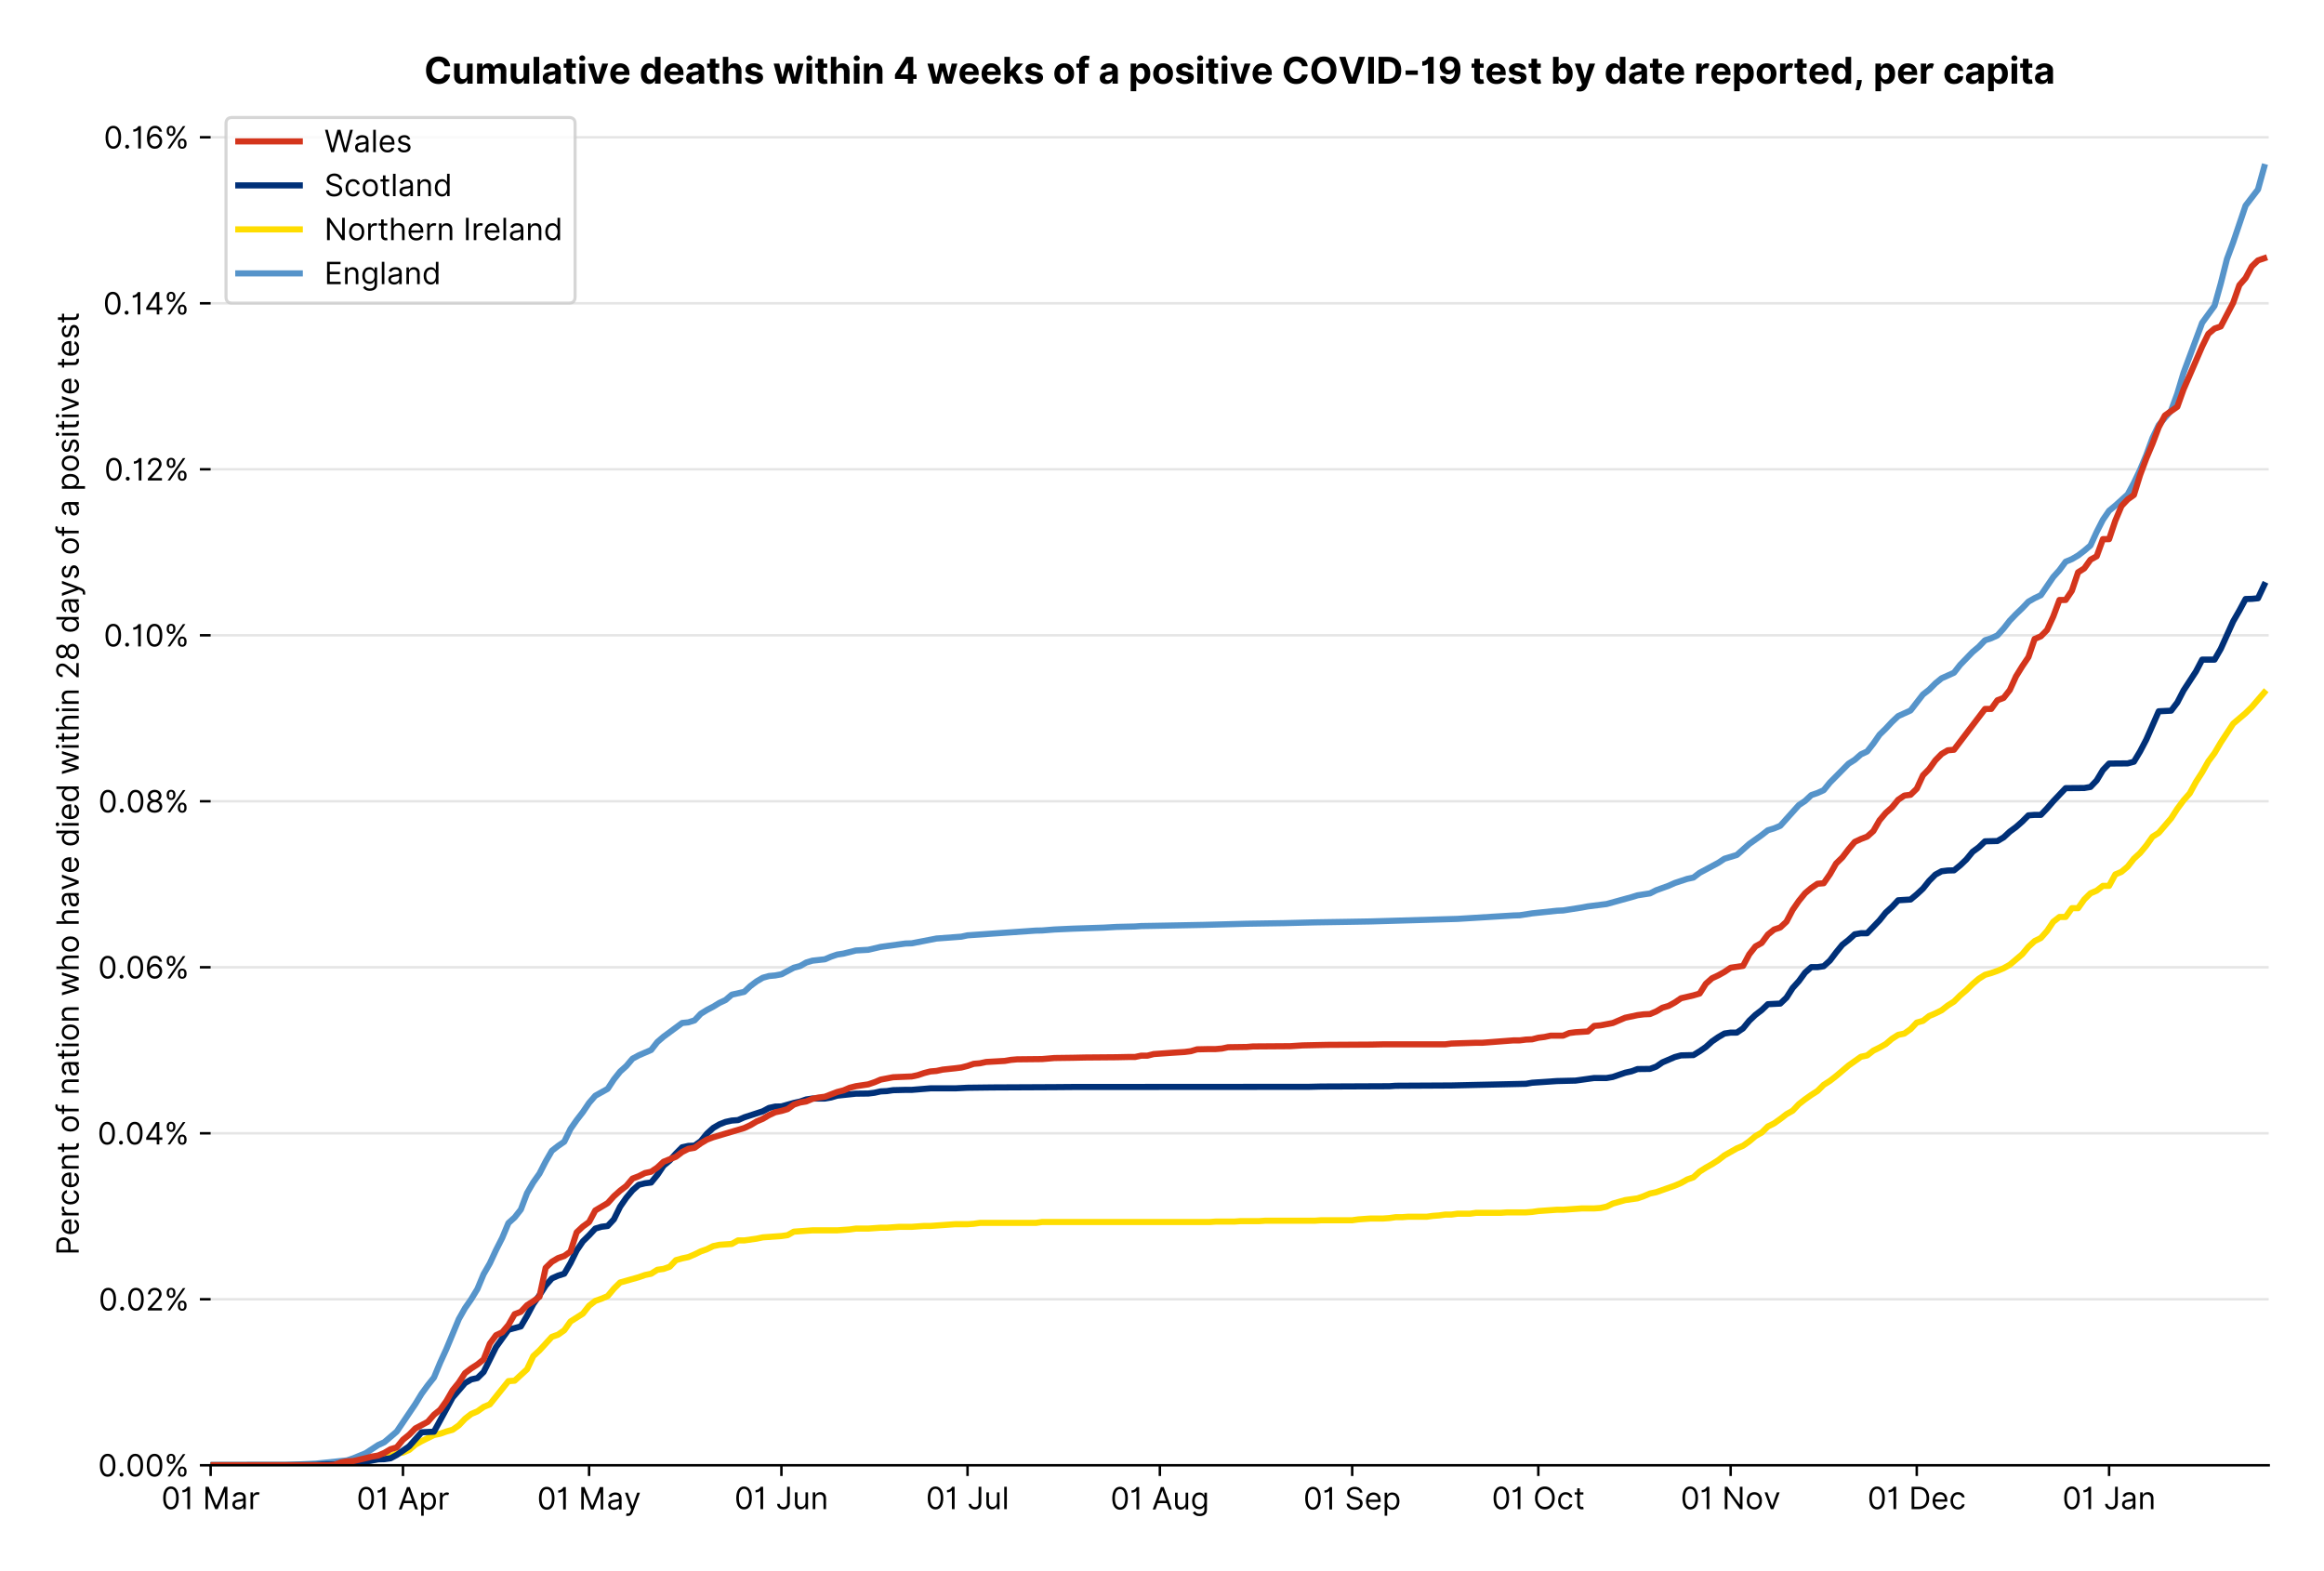 <?xml version="1.0" encoding="utf-8" standalone="no"?>
<!DOCTYPE svg PUBLIC "-//W3C//DTD SVG 1.1//EN"
  "http://www.w3.org/Graphics/SVG/1.1/DTD/svg11.dtd">
<!-- Created with matplotlib (https://matplotlib.org/) -->
<svg version="1.1" viewBox="0 0 756.133 511.276" xmlns="http://www.w3.org/2000/svg" xmlns:xlink="http://www.w3.org/1999/xlink">
 <defs>
  <style type="text/css">*{stroke-linecap:butt;stroke-linejoin:round;}</style>
 </defs>
 <g id="figure_1">
  <g id="patch_1">
   <path d="M 0 511.276 
L 756.133 511.276 
L 756.133 0 
L 0 0 
z
" style="fill:#ffffff;"/>
  </g>
  <g id="axes_1">
   <g id="patch_2">
    <path d="M 68.533 476.745 
L 738.133 476.745 
L 738.133 33.225 
L 68.533 33.225 
z
" style="fill:#ffffff;"/>
   </g>
   <g id="matplotlib.axis_1">
    <g id="xtick_1">
     <g id="line2d_1">
      <defs>
       <path d="M 0 0 
L 0 3.5 
" id="mf8671d0832" style="stroke:#000000;stroke-width:0.8;"/>
      </defs>
      <g>
       <use style="stroke:#000000;stroke-width:0.8;" x="68.533" xlink:href="#mf8671d0832" y="476.745"/>
      </g>
     </g>
     <g id="text_1">
      <!-- 01 Mar -->
      <g transform="translate(52.496 491.018)scale(0.1 -0.1)">
       <defs>
        <path d="M 31.25 -1 
Q 19.219 -1 12.594 8.766 
Q 5.969 18.531 5.969 36.359 
Q 5.969 54.047 12.641 63.875 
Q 19.312 73.719 31.25 73.719 
Q 43.188 73.719 49.859 63.875 
Q 56.531 54.047 56.531 36.359 
Q 56.531 18.531 49.906 8.766 
Q 43.297 -1 31.25 -1 
z
M 31.25 6.812 
Q 39.203 6.812 43.609 14.484 
Q 48.016 22.156 48.016 36.359 
Q 48.016 50.531 43.578 58.281 
Q 39.141 66.047 31.25 66.047 
Q 23.375 66.047 18.922 58.281 
Q 14.484 50.531 14.484 36.359 
Q 14.484 22.156 18.906 14.484 
Q 23.328 6.812 31.25 6.812 
z
" id="Inter-Regular-48"/>
        <path d="M 30.828 72.734 
L 30.828 0 
L 22.016 0 
L 22.016 59.938 
L 21.453 59.938 
Q 20.953 58.953 18.891 57.688 
Q 16.828 56.422 13.562 55.484 
Q 10.297 54.547 6.109 54.547 
L 6.109 61.938 
Q 10.328 61.938 13.422 63.453 
Q 16.516 64.984 18.594 67.047 
Q 20.672 69.109 21.75 70.766 
Q 22.828 72.438 23.016 72.734 
z
" id="Inter-Regular-49"/>
        <path id="Inter-Regular-32"/>
        <path d="M 8.812 72.734 
L 19.312 72.734 
L 44.031 12.359 
L 44.891 12.359 
L 69.609 72.734 
L 80.109 72.734 
L 80.109 0 
L 71.875 0 
L 71.875 55.25 
L 71.172 55.25 
L 48.438 0 
L 40.484 0 
L 17.75 55.25 
L 17.047 55.25 
L 17.047 0 
L 8.812 0 
z
" id="Inter-Regular-77"/>
        <path d="M 23.719 -1.281 
Q 18.531 -1.281 14.312 0.688 
Q 10.094 2.656 7.594 6.406 
Q 5.109 10.156 5.109 15.484 
Q 5.109 20.172 6.953 23.094 
Q 8.812 26.031 11.891 27.703 
Q 14.984 29.375 18.734 30.203 
Q 22.484 31.031 26.281 31.531 
Q 31.25 32.172 34.359 32.5 
Q 37.469 32.844 38.906 33.656 
Q 40.344 34.484 40.344 36.5 
L 40.344 36.797 
Q 40.344 42.047 37.484 44.953 
Q 34.625 47.875 28.844 47.875 
Q 22.828 47.875 19.422 45.234 
Q 16.016 42.609 14.625 39.625 
L 6.672 42.469 
Q 8.812 47.438 12.375 50.219 
Q 15.953 53.016 20.188 54.125 
Q 24.438 55.25 28.547 55.25 
Q 31.188 55.25 34.609 54.625 
Q 38.031 54.016 41.25 52.094 
Q 44.469 50.172 46.594 46.297 
Q 48.719 42.438 48.719 35.938 
L 48.719 0 
L 40.344 0 
L 40.344 7.391 
L 39.922 7.391 
Q 39.062 5.609 37.078 3.578 
Q 35.094 1.562 31.781 0.141 
Q 28.484 -1.281 23.719 -1.281 
z
M 25 6.25 
Q 29.969 6.25 33.391 8.203 
Q 36.828 10.156 38.578 13.234 
Q 40.344 16.328 40.344 19.75 
L 40.344 27.422 
Q 39.812 26.781 38.016 26.266 
Q 36.219 25.75 33.891 25.375 
Q 31.578 25 29.391 24.734 
Q 27.203 24.469 25.859 24.297 
Q 22.594 23.859 19.766 22.922 
Q 16.938 21.984 15.219 20.109 
Q 13.5 18.25 13.5 15.062 
Q 13.5 10.688 16.75 8.469 
Q 20 6.25 25 6.25 
z
" id="Inter-Regular-97"/>
        <path d="M 7.672 0 
L 7.672 54.547 
L 15.766 54.547 
L 15.766 46.312 
L 16.344 46.312 
Q 17.797 50.359 21.703 52.875 
Q 25.609 55.391 30.547 55.391 
Q 32.812 55.391 34.516 54.859 
Q 36.219 54.328 37.5 53.406 
L 34.656 46.312 
Q 33.766 46.766 32.578 47.031 
Q 31.391 47.297 29.828 47.297 
Q 23.859 47.297 19.953 43.656 
Q 16.047 40.016 16.047 34.516 
L 16.047 0 
z
" id="Inter-Regular-114"/>
       </defs>
       <use xlink:href="#Inter-Regular-48"/>
       <use x="62.5" xlink:href="#Inter-Regular-49"/>
       <use x="106.676" xlink:href="#Inter-Regular-32"/>
       <use x="134.801" xlink:href="#Inter-Regular-77"/>
       <use x="225.994" xlink:href="#Inter-Regular-97"/>
       <use x="282.386" xlink:href="#Inter-Regular-114"/>
      </g>
     </g>
    </g>
    <g id="xtick_2">
     <g id="line2d_2">
      <g>
       <use style="stroke:#000000;stroke-width:0.8;" x="131.108" xlink:href="#mf8671d0832" y="476.745"/>
      </g>
     </g>
     <g id="text_2">
      <!-- 01 Apr -->
      <g transform="translate(116.023 491.117)scale(0.1 -0.1)">
       <defs>
        <path d="M 11.797 0 
L 2.562 0 
L 29.266 72.734 
L 38.359 72.734 
L 65.062 0 
L 55.828 0 
L 48.516 20.594 
L 19.109 20.594 
z
M 21.875 28.406 
L 45.734 28.406 
L 34.094 61.219 
L 33.531 61.219 
z
" id="Inter-Regular-65"/>
        <path d="M 7.672 -20.453 
L 7.672 54.547 
L 15.766 54.547 
L 15.766 45.875 
L 16.766 45.875 
Q 17.688 47.297 19.328 49.516 
Q 20.984 51.734 24.094 53.484 
Q 27.203 55.25 32.531 55.25 
Q 39.422 55.25 44.672 51.797 
Q 49.938 48.359 52.875 42.031 
Q 55.828 35.719 55.828 27.125 
Q 55.828 18.469 52.875 12.125 
Q 49.938 5.781 44.703 2.312 
Q 39.484 -1.141 32.672 -1.141 
Q 27.422 -1.141 24.25 0.609 
Q 21.094 2.375 19.391 4.625 
Q 17.688 6.891 16.766 8.375 
L 16.047 8.375 
L 16.047 -20.453 
z
M 15.906 27.266 
Q 15.906 18 19.938 12.188 
Q 23.969 6.391 31.531 6.391 
Q 36.797 6.391 40.328 9.172 
Q 43.859 11.969 45.641 16.703 
Q 47.438 21.453 47.438 27.266 
Q 47.438 33.031 45.672 37.656 
Q 43.922 42.297 40.391 45.016 
Q 36.859 47.734 31.531 47.734 
Q 23.859 47.734 19.875 42.078 
Q 15.906 36.438 15.906 27.266 
z
" id="Inter-Regular-112"/>
       </defs>
       <use xlink:href="#Inter-Regular-48"/>
       <use x="62.5" xlink:href="#Inter-Regular-49"/>
       <use x="106.676" xlink:href="#Inter-Regular-32"/>
       <use x="134.801" xlink:href="#Inter-Regular-65"/>
       <use x="202.415" xlink:href="#Inter-Regular-112"/>
       <use x="263.352" xlink:href="#Inter-Regular-114"/>
      </g>
     </g>
    </g>
    <g id="xtick_3">
     <g id="line2d_3">
      <g>
       <use style="stroke:#000000;stroke-width:0.8;" x="191.665" xlink:href="#mf8671d0832" y="476.745"/>
      </g>
     </g>
     <g id="text_3">
      <!-- 01 May -->
      <g transform="translate(174.762 491.117)scale(0.1 -0.1)">
       <defs>
        <path d="M 12.781 -21.172 
Q 10.656 -21.172 8.984 -20.828 
Q 7.312 -20.484 6.672 -20.172 
L 8.812 -12.781 
Q 13.391 -13.953 16.453 -12.719 
Q 19.531 -11.5 21.734 -5.391 
L 23.578 -0.281 
L 3.406 54.547 
L 12.5 54.547 
L 27.562 11.078 
L 28.125 11.078 
L 43.188 54.547 
L 52.281 54.547 
L 28.844 -8.812 
Q 24.219 -21.172 12.781 -21.172 
z
" id="Inter-Regular-121"/>
       </defs>
       <use xlink:href="#Inter-Regular-48"/>
       <use x="62.5" xlink:href="#Inter-Regular-49"/>
       <use x="106.676" xlink:href="#Inter-Regular-32"/>
       <use x="134.801" xlink:href="#Inter-Regular-77"/>
       <use x="225.994" xlink:href="#Inter-Regular-97"/>
       <use x="282.386" xlink:href="#Inter-Regular-121"/>
      </g>
     </g>
    </g>
    <g id="xtick_4">
     <g id="line2d_4">
      <g>
       <use style="stroke:#000000;stroke-width:0.8;" x="254.24" xlink:href="#mf8671d0832" y="476.745"/>
      </g>
     </g>
     <g id="text_4">
      <!-- 01 Jun -->
      <g transform="translate(238.956 491.018)scale(0.1 -0.1)">
       <defs>
        <path d="M 36.656 72.734 
L 45.453 72.734 
L 45.453 20.734 
Q 45.453 10.266 39.828 4.625 
Q 34.203 -1 24.719 -1 
Q 18.75 -1 14.094 1.188 
Q 9.453 3.375 6.781 7.422 
Q 4.125 11.469 4.125 17.047 
L 12.781 17.047 
Q 12.781 12.422 16.156 9.609 
Q 19.531 6.812 24.719 6.812 
Q 30.438 6.812 33.547 10.375 
Q 36.656 13.953 36.656 20.734 
z
" id="Inter-Regular-74"/>
        <path d="M 42.047 22.297 
L 42.047 54.547 
L 50.422 54.547 
L 50.422 0 
L 42.047 0 
L 42.047 9.234 
L 41.484 9.234 
Q 39.562 5.078 35.516 2.188 
Q 31.469 -0.703 25.281 -0.703 
Q 17.609 -0.703 12.641 4.375 
Q 7.672 9.453 7.672 19.891 
L 7.672 54.547 
L 16.047 54.547 
L 16.047 20.453 
Q 16.047 14.484 19.406 10.938 
Q 22.766 7.391 27.984 7.391 
Q 31.109 7.391 34.359 8.984 
Q 37.609 10.578 39.828 13.875 
Q 42.047 17.188 42.047 22.297 
z
" id="Inter-Regular-117"/>
        <path d="M 16.047 32.812 
L 16.047 0 
L 7.672 0 
L 7.672 54.547 
L 15.766 54.547 
L 15.766 46.016 
L 16.484 46.016 
Q 18.391 50.172 22.297 52.703 
Q 26.203 55.25 32.391 55.25 
Q 40.656 55.25 45.75 50.172 
Q 50.859 45.094 50.859 34.656 
L 50.859 0 
L 42.469 0 
L 42.469 34.094 
Q 42.469 40.516 39.125 44.125 
Q 35.797 47.734 29.969 47.734 
Q 23.969 47.734 20 43.844 
Q 16.047 39.953 16.047 32.812 
z
" id="Inter-Regular-110"/>
       </defs>
       <use xlink:href="#Inter-Regular-48"/>
       <use x="62.5" xlink:href="#Inter-Regular-49"/>
       <use x="106.676" xlink:href="#Inter-Regular-32"/>
       <use x="134.801" xlink:href="#Inter-Regular-74"/>
       <use x="189.063" xlink:href="#Inter-Regular-117"/>
       <use x="247.159" xlink:href="#Inter-Regular-110"/>
      </g>
     </g>
    </g>
    <g id="xtick_5">
     <g id="line2d_5">
      <g>
       <use style="stroke:#000000;stroke-width:0.8;" x="314.797" xlink:href="#mf8671d0832" y="476.745"/>
      </g>
     </g>
     <g id="text_5">
      <!-- 01 Jul -->
      <g transform="translate(301.253 491.018)scale(0.1 -0.1)">
       <defs>
        <path d="M 16.047 72.734 
L 16.047 0 
L 7.672 0 
L 7.672 72.734 
z
" id="Inter-Regular-108"/>
       </defs>
       <use xlink:href="#Inter-Regular-48"/>
       <use x="62.5" xlink:href="#Inter-Regular-49"/>
       <use x="106.676" xlink:href="#Inter-Regular-32"/>
       <use x="134.801" xlink:href="#Inter-Regular-74"/>
       <use x="189.063" xlink:href="#Inter-Regular-117"/>
       <use x="247.159" xlink:href="#Inter-Regular-108"/>
      </g>
     </g>
    </g>
    <g id="xtick_6">
     <g id="line2d_6">
      <g>
       <use style="stroke:#000000;stroke-width:0.8;" x="377.372" xlink:href="#mf8671d0832" y="476.745"/>
      </g>
     </g>
     <g id="text_6">
      <!-- 01 Aug -->
      <g transform="translate(361.3 491.117)scale(0.1 -0.1)">
       <defs>
        <path d="M 29.688 -21.594 
Q 20.562 -21.594 15.25 -18.266 
Q 9.938 -14.953 7.391 -10.656 
L 14.062 -5.969 
Q 15.203 -7.453 16.938 -9.391 
Q 18.688 -11.328 21.719 -12.766 
Q 24.75 -14.203 29.688 -14.203 
Q 36.297 -14.203 40.594 -11 
Q 44.891 -7.812 44.891 -1 
L 44.891 10.078 
L 44.172 10.078 
Q 43.25 8.594 41.562 6.406 
Q 39.875 4.219 36.734 2.531 
Q 33.594 0.859 28.266 0.859 
Q 21.656 0.859 16.422 3.984 
Q 11.188 7.109 8.141 13.062 
Q 5.109 19.031 5.109 27.562 
Q 5.109 35.938 8.062 42.172 
Q 11.016 48.406 16.266 51.828 
Q 21.516 55.25 28.406 55.25 
Q 33.734 55.25 36.875 53.484 
Q 40.016 51.734 41.703 49.516 
Q 43.391 47.297 44.312 45.875 
L 45.172 45.875 
L 45.172 54.547 
L 53.266 54.547 
L 53.266 -1.562 
Q 53.266 -8.594 50.078 -13.016 
Q 46.906 -17.438 41.562 -19.516 
Q 36.219 -21.594 29.688 -21.594 
z
M 29.406 8.375 
Q 36.969 8.375 41 13.5 
Q 45.031 18.641 45.031 27.703 
Q 45.031 36.547 41.047 42.141 
Q 37.078 47.734 29.406 47.734 
Q 24.078 47.734 20.547 45.031 
Q 17.016 42.328 15.25 37.781 
Q 13.5 33.234 13.5 27.703 
Q 13.5 19.172 17.5 13.766 
Q 21.516 8.375 29.406 8.375 
z
" id="Inter-Regular-103"/>
       </defs>
       <use xlink:href="#Inter-Regular-48"/>
       <use x="62.5" xlink:href="#Inter-Regular-49"/>
       <use x="106.676" xlink:href="#Inter-Regular-32"/>
       <use x="134.801" xlink:href="#Inter-Regular-65"/>
       <use x="202.415" xlink:href="#Inter-Regular-117"/>
       <use x="260.511" xlink:href="#Inter-Regular-103"/>
      </g>
     </g>
    </g>
    <g id="xtick_7">
     <g id="line2d_7">
      <g>
       <use style="stroke:#000000;stroke-width:0.8;" x="439.948" xlink:href="#mf8671d0832" y="476.745"/>
      </g>
     </g>
     <g id="text_7">
      <!-- 01 Sep -->
      <g transform="translate(424.06 491.117)scale(0.1 -0.1)">
       <defs>
        <path d="M 48.578 54.547 
Q 47.938 59.938 43.391 62.922 
Q 38.844 65.906 32.25 65.906 
Q 25 65.906 20.594 62.484 
Q 16.188 59.062 16.188 53.828 
Q 16.188 49.922 18.578 47.531 
Q 20.984 45.141 24.266 43.797 
Q 27.562 42.469 30.25 41.766 
L 37.641 39.766 
Q 40.484 39.031 43.984 37.719 
Q 47.484 36.406 50.688 34.141 
Q 53.906 31.891 56 28.375 
Q 58.094 24.859 58.094 19.75 
Q 58.094 13.844 55.016 9.078 
Q 51.953 4.328 46.078 1.516 
Q 40.203 -1.281 31.812 -1.281 
Q 20.094 -1.281 13.203 4.25 
Q 6.328 9.797 5.688 18.75 
L 14.781 18.75 
Q 15.125 14.625 17.562 11.938 
Q 20 9.266 23.734 7.969 
Q 27.484 6.672 31.812 6.672 
Q 36.859 6.672 40.875 8.328 
Q 44.891 9.984 47.234 12.938 
Q 49.578 15.906 49.578 19.891 
Q 49.578 23.516 47.547 25.781 
Q 45.531 28.047 42.219 29.469 
Q 38.922 30.891 35.094 31.953 
L 26.141 34.516 
Q 17.609 36.969 12.641 41.516 
Q 7.672 46.062 7.672 53.406 
Q 7.672 59.516 10.984 64.078 
Q 14.312 68.641 19.938 71.172 
Q 25.562 73.719 32.531 73.719 
Q 39.562 73.719 45.031 71.219 
Q 50.5 68.719 53.703 64.375 
Q 56.922 60.047 57.109 54.547 
z
" id="Inter-Regular-83"/>
        <path d="M 30.547 -1.141 
Q 22.656 -1.141 16.953 2.359 
Q 11.266 5.859 8.188 12.156 
Q 5.109 18.469 5.109 26.844 
Q 5.109 35.234 8.188 41.641 
Q 11.266 48.047 16.781 51.641 
Q 22.297 55.25 29.688 55.25 
Q 33.953 55.25 38.109 53.828 
Q 42.266 52.422 45.672 49.234 
Q 49.078 46.062 51.094 40.844 
Q 53.125 35.625 53.125 27.984 
L 53.125 24.438 
L 13.531 24.438 
Q 13.812 15.703 18.484 11.047 
Q 23.156 6.391 30.547 6.391 
Q 35.484 6.391 39.031 8.516 
Q 42.578 10.656 44.172 14.922 
L 52.281 12.641 
Q 50.359 6.469 44.594 2.656 
Q 38.844 -1.141 30.547 -1.141 
z
M 13.531 31.672 
L 44.609 31.672 
Q 44.609 38.594 40.547 43.156 
Q 36.5 47.734 29.688 47.734 
Q 24.891 47.734 21.375 45.484 
Q 17.859 43.25 15.828 39.578 
Q 13.812 35.906 13.531 31.672 
z
" id="Inter-Regular-101"/>
       </defs>
       <use xlink:href="#Inter-Regular-48"/>
       <use x="62.5" xlink:href="#Inter-Regular-49"/>
       <use x="106.676" xlink:href="#Inter-Regular-32"/>
       <use x="134.801" xlink:href="#Inter-Regular-83"/>
       <use x="198.58" xlink:href="#Inter-Regular-101"/>
       <use x="256.818" xlink:href="#Inter-Regular-112"/>
      </g>
     </g>
    </g>
    <g id="xtick_8">
     <g id="line2d_8">
      <g>
       <use style="stroke:#000000;stroke-width:0.8;" x="500.504" xlink:href="#mf8671d0832" y="476.745"/>
      </g>
     </g>
     <g id="text_8">
      <!-- 01 Oct -->
      <g transform="translate(485.348 491.018)scale(0.1 -0.1)">
       <defs>
        <path d="M 70.172 36.359 
Q 70.172 24.859 66.016 16.469 
Q 61.859 8.094 54.609 3.547 
Q 47.375 -1 38.062 -1 
Q 28.766 -1 21.516 3.547 
Q 14.281 8.094 10.125 16.469 
Q 5.969 24.859 5.969 36.359 
Q 5.969 47.875 10.125 56.25 
Q 14.281 64.625 21.516 69.172 
Q 28.766 73.719 38.062 73.719 
Q 47.375 73.719 54.609 69.172 
Q 61.859 64.625 66.016 56.25 
Q 70.172 47.875 70.172 36.359 
z
M 61.656 36.359 
Q 61.656 45.812 58.5 52.312 
Q 55.359 58.812 50.016 62.141 
Q 44.672 65.484 38.062 65.484 
Q 31.469 65.484 26.125 62.141 
Q 20.781 58.812 17.625 52.312 
Q 14.484 45.812 14.484 36.359 
Q 14.484 26.922 17.625 20.422 
Q 20.781 13.922 26.125 10.578 
Q 31.469 7.25 38.062 7.25 
Q 44.672 7.25 50.016 10.578 
Q 55.359 13.922 58.5 20.422 
Q 61.656 26.922 61.656 36.359 
z
" id="Inter-Regular-79"/>
        <path d="M 29.828 -1.141 
Q 22.156 -1.141 16.609 2.484 
Q 11.078 6.109 8.094 12.469 
Q 5.109 18.828 5.109 26.984 
Q 5.109 35.297 8.188 41.672 
Q 11.266 48.047 16.781 51.641 
Q 22.297 55.25 29.688 55.25 
Q 35.438 55.25 40.047 53.125 
Q 44.672 51 47.609 47.156 
Q 50.562 43.328 51.281 38.203 
L 42.906 38.203 
Q 41.938 41.938 38.656 44.828 
Q 35.375 47.734 29.828 47.734 
Q 22.484 47.734 17.984 42.141 
Q 13.5 36.547 13.5 27.266 
Q 13.5 17.797 17.938 12.094 
Q 22.375 6.391 29.828 6.391 
Q 34.734 6.391 38.234 8.906 
Q 41.734 11.438 42.906 15.906 
L 51.281 15.906 
Q 50.562 11.078 47.781 7.219 
Q 45 3.375 40.438 1.109 
Q 35.875 -1.141 29.828 -1.141 
z
" id="Inter-Regular-99"/>
        <path d="M 31.391 54.547 
L 31.391 47.438 
L 19.75 47.438 
L 19.75 15.625 
Q 19.75 12.078 20.797 10.312 
Q 21.844 8.562 23.484 7.969 
Q 25.141 7.391 26.984 7.391 
Q 28.375 7.391 29.266 7.547 
Q 30.156 7.703 30.688 7.812 
L 32.391 0.281 
Q 31.531 -0.031 30 -0.359 
Q 28.484 -0.703 26.141 -0.703 
Q 22.594 -0.703 19.188 0.812 
Q 15.797 2.344 13.578 5.469 
Q 11.359 8.594 11.359 13.359 
L 11.359 47.438 
L 3.125 47.438 
L 3.125 54.547 
L 11.359 54.547 
L 11.359 67.609 
L 19.75 67.609 
L 19.75 54.547 
z
" id="Inter-Regular-116"/>
       </defs>
       <use xlink:href="#Inter-Regular-48"/>
       <use x="62.5" xlink:href="#Inter-Regular-49"/>
       <use x="106.676" xlink:href="#Inter-Regular-32"/>
       <use x="134.801" xlink:href="#Inter-Regular-79"/>
       <use x="210.938" xlink:href="#Inter-Regular-99"/>
       <use x="266.761" xlink:href="#Inter-Regular-116"/>
      </g>
     </g>
    </g>
    <g id="xtick_9">
     <g id="line2d_9">
      <g>
       <use style="stroke:#000000;stroke-width:0.8;" x="563.08" xlink:href="#mf8671d0832" y="476.745"/>
      </g>
     </g>
     <g id="text_9">
      <!-- 01 Nov -->
      <g transform="translate(546.809 491.018)scale(0.1 -0.1)">
       <defs>
        <path d="M 66.484 72.734 
L 66.484 0 
L 57.953 0 
L 18.328 57.109 
L 17.609 57.109 
L 17.609 0 
L 8.812 0 
L 8.812 72.734 
L 17.328 72.734 
L 57.109 15.484 
L 57.812 15.484 
L 57.812 72.734 
z
" id="Inter-Regular-78"/>
        <path d="M 29.828 -1.141 
Q 22.438 -1.141 16.875 2.375 
Q 11.328 5.891 8.219 12.203 
Q 5.109 18.531 5.109 26.984 
Q 5.109 35.516 8.219 41.859 
Q 11.328 48.219 16.875 51.734 
Q 22.438 55.25 29.828 55.25 
Q 37.219 55.25 42.766 51.734 
Q 48.328 48.219 51.438 41.859 
Q 54.547 35.516 54.547 26.984 
Q 54.547 18.531 51.438 12.203 
Q 48.328 5.891 42.766 2.375 
Q 37.219 -1.141 29.828 -1.141 
z
M 29.828 6.391 
Q 35.438 6.391 39.062 9.266 
Q 42.688 12.141 44.422 16.828 
Q 46.172 21.516 46.172 26.984 
Q 46.172 32.453 44.422 37.172 
Q 42.688 41.906 39.062 44.812 
Q 35.438 47.734 29.828 47.734 
Q 24.219 47.734 20.594 44.812 
Q 16.969 41.906 15.234 37.172 
Q 13.5 32.453 13.5 26.984 
Q 13.5 21.516 15.234 16.828 
Q 16.969 12.141 20.594 9.266 
Q 24.219 6.391 29.828 6.391 
z
" id="Inter-Regular-111"/>
        <path d="M 52.281 54.547 
L 32.109 0 
L 23.578 0 
L 3.406 54.547 
L 12.5 54.547 
L 27.562 11.078 
L 28.125 11.078 
L 43.188 54.547 
z
" id="Inter-Regular-118"/>
       </defs>
       <use xlink:href="#Inter-Regular-48"/>
       <use x="62.5" xlink:href="#Inter-Regular-49"/>
       <use x="106.676" xlink:href="#Inter-Regular-32"/>
       <use x="134.801" xlink:href="#Inter-Regular-78"/>
       <use x="210.085" xlink:href="#Inter-Regular-111"/>
       <use x="269.744" xlink:href="#Inter-Regular-118"/>
      </g>
     </g>
    </g>
    <g id="xtick_10">
     <g id="line2d_10">
      <g>
       <use style="stroke:#000000;stroke-width:0.8;" x="623.636" xlink:href="#mf8671d0832" y="476.745"/>
      </g>
     </g>
     <g id="text_10">
      <!-- 01 Dec -->
      <g transform="translate(607.6 491.018)scale(0.1 -0.1)">
       <defs>
        <path d="M 31.25 0 
L 8.812 0 
L 8.812 72.734 
L 32.25 72.734 
Q 42.828 72.734 50.359 68.375 
Q 57.891 64.031 61.891 55.906 
Q 65.906 47.797 65.906 36.5 
Q 65.906 25.141 61.859 16.953 
Q 57.812 8.766 50.062 4.375 
Q 42.328 0 31.25 0 
z
M 17.609 7.812 
L 30.688 7.812 
Q 44.219 7.812 50.797 15.5 
Q 57.391 23.188 57.391 36.5 
Q 57.391 49.719 50.922 57.312 
Q 44.469 64.922 31.672 64.922 
L 17.609 64.922 
z
" id="Inter-Regular-68"/>
       </defs>
       <use xlink:href="#Inter-Regular-48"/>
       <use x="62.5" xlink:href="#Inter-Regular-49"/>
       <use x="106.676" xlink:href="#Inter-Regular-32"/>
       <use x="134.801" xlink:href="#Inter-Regular-68"/>
       <use x="206.676" xlink:href="#Inter-Regular-101"/>
       <use x="264.915" xlink:href="#Inter-Regular-99"/>
      </g>
     </g>
    </g>
    <g id="xtick_11">
     <g id="line2d_11">
      <g>
       <use style="stroke:#000000;stroke-width:0.8;" x="686.212" xlink:href="#mf8671d0832" y="476.745"/>
      </g>
     </g>
     <g id="text_11">
      <!-- 01 Jan -->
      <g transform="translate(671.013 491.018)scale(0.1 -0.1)">
       <use xlink:href="#Inter-Regular-48"/>
       <use x="62.5" xlink:href="#Inter-Regular-49"/>
       <use x="106.676" xlink:href="#Inter-Regular-32"/>
       <use x="134.801" xlink:href="#Inter-Regular-74"/>
       <use x="189.063" xlink:href="#Inter-Regular-97"/>
       <use x="245.455" xlink:href="#Inter-Regular-110"/>
      </g>
     </g>
    </g>
   </g>
   <g id="matplotlib.axis_2">
    <g id="ytick_1">
     <g id="line2d_12">
      <path clip-path="url(#pcb470a6238)" d="M 68.533 476.745 
L 738.133 476.745 
" style="fill:none;stroke:#e5e5e5;stroke-linecap:square;stroke-width:0.8;"/>
     </g>
     <g id="line2d_13">
      <defs>
       <path d="M 0 0 
L -3.5 0 
" id="mc23a605502" style="stroke:#000000;stroke-width:0.8;"/>
      </defs>
      <g>
       <use style="stroke:#000000;stroke-width:0.8;" x="68.533" xlink:href="#mc23a605502" y="476.745"/>
      </g>
     </g>
     <g id="text_12">
      <!-- 0.00% -->
      <g transform="translate(31.902 480.382)scale(0.1 -0.1)">
       <defs>
        <path d="M 13.781 -0.562 
Q 11.156 -0.562 9.266 1.312 
Q 7.391 3.203 7.391 5.828 
Q 7.391 8.453 9.266 10.328 
Q 11.156 12.219 13.781 12.219 
Q 16.406 12.219 18.281 10.328 
Q 20.172 8.453 20.172 5.828 
Q 20.172 3.203 18.281 1.312 
Q 16.406 -0.562 13.781 -0.562 
z
" id="Inter-Regular-46"/>
        <path d="M 44.609 13.641 
L 44.609 17.469 
Q 44.609 21.453 46.25 24.766 
Q 47.906 28.094 51.078 30.094 
Q 54.266 32.109 58.812 32.109 
Q 63.422 32.109 66.547 30.094 
Q 69.672 28.094 71.266 24.766 
Q 72.875 21.453 72.875 17.469 
L 72.875 13.641 
Q 72.875 9.656 71.25 6.328 
Q 69.641 3.016 66.5 1 
Q 63.359 -1 58.812 -1 
Q 54.188 -1 51.031 1 
Q 47.875 3.016 46.234 6.328 
Q 44.609 9.656 44.609 13.641 
z
M 8.375 55.25 
L 8.375 59.094 
Q 8.375 63.062 10.031 66.375 
Q 11.688 69.703 14.859 71.703 
Q 18.047 73.719 22.594 73.719 
Q 27.203 73.719 30.328 71.703 
Q 33.453 69.703 35.047 66.375 
Q 36.656 63.062 36.656 59.094 
L 36.656 55.25 
Q 36.656 51.281 35.031 47.953 
Q 33.422 44.641 30.266 42.625 
Q 27.125 40.625 22.594 40.625 
Q 17.969 40.625 14.812 42.625 
Q 11.656 44.641 10.016 47.953 
Q 8.375 51.281 8.375 55.25 
z
M 11.078 0 
L 61.078 72.734 
L 69.172 72.734 
L 19.172 0 
z
M 51.844 17.469 
L 51.844 13.641 
Q 51.844 10.328 53.406 7.719 
Q 54.969 5.109 58.812 5.109 
Q 62.531 5.109 64.078 7.719 
Q 65.625 10.328 65.625 13.641 
L 65.625 17.469 
Q 65.625 20.781 64.125 23.391 
Q 62.641 26 58.812 26 
Q 55.078 26 53.453 23.391 
Q 51.844 20.781 51.844 17.469 
z
M 15.625 59.094 
L 15.625 55.25 
Q 15.625 51.953 17.188 49.344 
Q 18.75 46.734 22.594 46.734 
Q 26.312 46.734 27.859 49.344 
Q 29.406 51.953 29.406 55.25 
L 29.406 59.094 
Q 29.406 62.391 27.906 65 
Q 26.422 67.609 22.594 67.609 
Q 18.859 67.609 17.234 65 
Q 15.625 62.391 15.625 59.094 
z
" id="Inter-Regular-37"/>
       </defs>
       <use xlink:href="#Inter-Regular-48"/>
       <use x="62.5" xlink:href="#Inter-Regular-46"/>
       <use x="90.057" xlink:href="#Inter-Regular-48"/>
       <use x="152.557" xlink:href="#Inter-Regular-48"/>
       <use x="215.057" xlink:href="#Inter-Regular-37"/>
      </g>
     </g>
    </g>
    <g id="ytick_2">
     <g id="line2d_14">
      <path clip-path="url(#pcb470a6238)" d="M 68.533 422.735 
L 738.133 422.735 
" style="fill:none;stroke:#e5e5e5;stroke-linecap:square;stroke-width:0.8;"/>
     </g>
     <g id="line2d_15">
      <g>
       <use style="stroke:#000000;stroke-width:0.8;" x="68.533" xlink:href="#mc23a605502" y="422.735"/>
      </g>
     </g>
     <g id="text_13">
      <!-- 0.02% -->
      <g transform="translate(32.1 426.372)scale(0.1 -0.1)">
       <defs>
        <path d="M 7.531 0 
L 7.531 6.391 
L 31.531 32.672 
Q 35.766 37.281 38.5 40.703 
Q 41.234 44.141 42.562 47.172 
Q 43.891 50.219 43.891 53.547 
Q 43.891 59.297 39.891 62.672 
Q 35.906 66.047 29.969 66.047 
Q 23.656 66.047 19.922 62.266 
Q 16.188 58.484 16.188 52.266 
L 7.812 52.266 
Q 7.812 58.672 10.75 63.5 
Q 13.703 68.328 18.797 71.016 
Q 23.906 73.719 30.25 73.719 
Q 36.656 73.719 41.578 71.016 
Q 46.516 68.328 49.312 63.734 
Q 52.125 59.156 52.125 53.547 
Q 52.125 49.531 50.688 45.719 
Q 49.25 41.906 45.719 37.234 
Q 42.188 32.562 35.938 25.859 
L 19.609 8.375 
L 19.609 7.812 
L 53.406 7.812 
L 53.406 0 
z
" id="Inter-Regular-50"/>
       </defs>
       <use xlink:href="#Inter-Regular-48"/>
       <use x="62.5" xlink:href="#Inter-Regular-46"/>
       <use x="90.057" xlink:href="#Inter-Regular-48"/>
       <use x="152.557" xlink:href="#Inter-Regular-50"/>
       <use x="213.068" xlink:href="#Inter-Regular-37"/>
      </g>
     </g>
    </g>
    <g id="ytick_3">
     <g id="line2d_16">
      <path clip-path="url(#pcb470a6238)" d="M 68.533 368.726 
L 738.133 368.726 
" style="fill:none;stroke:#e5e5e5;stroke-linecap:square;stroke-width:0.8;"/>
     </g>
     <g id="line2d_17">
      <g>
       <use style="stroke:#000000;stroke-width:0.8;" x="68.533" xlink:href="#mc23a605502" y="368.726"/>
      </g>
     </g>
     <g id="text_14">
      <!-- 0.04% -->
      <g transform="translate(31.731 372.362)scale(0.1 -0.1)">
       <defs>
        <path d="M 5.828 14.922 
L 5.828 22.156 
L 37.781 72.734 
L 48.438 72.734 
L 48.438 22.734 
L 58.375 22.734 
L 58.375 14.922 
L 48.438 14.922 
L 48.438 0 
L 40.062 0 
L 40.062 14.922 
z
M 40.062 22.734 
L 40.062 61.5 
L 39.484 61.5 
L 15.344 23.297 
L 15.344 22.734 
z
" id="Inter-Regular-52"/>
       </defs>
       <use xlink:href="#Inter-Regular-48"/>
       <use x="62.5" xlink:href="#Inter-Regular-46"/>
       <use x="90.057" xlink:href="#Inter-Regular-48"/>
       <use x="152.557" xlink:href="#Inter-Regular-52"/>
       <use x="216.761" xlink:href="#Inter-Regular-37"/>
      </g>
     </g>
    </g>
    <g id="ytick_4">
     <g id="line2d_18">
      <path clip-path="url(#pcb470a6238)" d="M 68.533 314.716 
L 738.133 314.716 
" style="fill:none;stroke:#e5e5e5;stroke-linecap:square;stroke-width:0.8;"/>
     </g>
     <g id="line2d_19">
      <g>
       <use style="stroke:#000000;stroke-width:0.8;" x="68.533" xlink:href="#mc23a605502" y="314.716"/>
      </g>
     </g>
     <g id="text_15">
      <!-- 0.06% -->
      <g transform="translate(31.916 318.353)scale(0.1 -0.1)">
       <defs>
        <path d="M 31.672 -1 
Q 27.203 -0.922 22.719 0.703 
Q 18.25 2.344 14.562 6.234 
Q 10.875 10.125 8.625 16.781 
Q 6.391 23.438 6.391 33.516 
Q 6.391 52.906 13.453 63.375 
Q 20.531 73.859 32.812 73.859 
Q 41.969 73.859 48.016 68.5 
Q 54.078 63.141 55.406 54.547 
L 46.734 54.547 
Q 45.531 59.547 42.047 62.797 
Q 38.562 66.047 32.812 66.047 
Q 24.359 66.047 19.516 58.672 
Q 14.672 51.312 14.625 37.922 
L 15.203 37.922 
Q 18.188 42.438 22.828 45 
Q 27.484 47.578 33.094 47.578 
Q 39.344 47.578 44.531 44.469 
Q 49.719 41.375 52.844 35.922 
Q 55.969 30.469 55.969 23.438 
Q 55.969 16.688 52.953 11.094 
Q 49.938 5.5 44.484 2.219 
Q 39.031 -1.062 31.672 -1 
z
M 31.672 6.812 
Q 36.156 6.812 39.719 9.047 
Q 43.297 11.297 45.359 15.062 
Q 47.438 18.828 47.438 23.438 
Q 47.438 27.953 45.438 31.656 
Q 43.438 35.375 39.938 37.562 
Q 36.438 39.766 31.969 39.766 
Q 27.453 39.766 23.828 37.453 
Q 20.203 35.156 18.078 31.406 
Q 15.953 27.656 15.906 23.297 
Q 15.906 18.969 17.953 15.203 
Q 20 11.438 23.562 9.125 
Q 27.125 6.812 31.672 6.812 
z
" id="Inter-Regular-54"/>
       </defs>
       <use xlink:href="#Inter-Regular-48"/>
       <use x="62.5" xlink:href="#Inter-Regular-46"/>
       <use x="90.057" xlink:href="#Inter-Regular-48"/>
       <use x="152.557" xlink:href="#Inter-Regular-54"/>
       <use x="214.915" xlink:href="#Inter-Regular-37"/>
      </g>
     </g>
    </g>
    <g id="ytick_5">
     <g id="line2d_20">
      <path clip-path="url(#pcb470a6238)" d="M 68.533 260.706 
L 738.133 260.706 
" style="fill:none;stroke:#e5e5e5;stroke-linecap:square;stroke-width:0.8;"/>
     </g>
     <g id="line2d_21">
      <g>
       <use style="stroke:#000000;stroke-width:0.8;" x="68.533" xlink:href="#mc23a605502" y="260.706"/>
      </g>
     </g>
     <g id="text_16">
      <!-- 0.08% -->
      <g transform="translate(31.986 264.343)scale(0.1 -0.1)">
       <defs>
        <path d="M 30.828 -1 
Q 23.516 -1 17.922 1.609 
Q 12.328 4.219 9.203 8.812 
Q 6.078 13.422 6.109 19.312 
Q 6.078 23.938 7.922 27.859 
Q 9.766 31.781 12.969 34.422 
Q 16.188 37.078 20.172 37.781 
L 20.172 38.203 
Q 14.953 39.562 11.859 44.078 
Q 8.766 48.609 8.812 54.406 
Q 8.766 59.938 11.609 64.297 
Q 14.453 68.672 19.438 71.188 
Q 24.438 73.719 30.828 73.719 
Q 37.141 73.719 42.109 71.188 
Q 47.094 68.672 49.953 64.297 
Q 52.812 59.938 52.844 54.406 
Q 52.812 48.609 49.703 44.078 
Q 46.594 39.562 41.484 38.203 
L 41.484 37.781 
Q 45.422 37.078 48.578 34.422 
Q 51.734 31.781 53.609 27.859 
Q 55.5 23.938 55.547 19.312 
Q 55.5 13.422 52.359 8.812 
Q 49.219 4.219 43.656 1.609 
Q 38.109 -1 30.828 -1 
z
M 30.828 6.812 
Q 38.219 6.812 42.531 10.344 
Q 46.844 13.891 46.875 19.75 
Q 46.844 23.859 44.75 27.016 
Q 42.656 30.188 39.047 32 
Q 35.438 33.812 30.828 33.812 
Q 26.172 33.812 22.531 32 
Q 18.891 30.188 16.812 27.016 
Q 14.734 23.859 14.781 19.75 
Q 14.734 13.891 19.031 10.344 
Q 23.328 6.812 30.828 6.812 
z
M 30.828 41.328 
Q 36.688 41.328 40.484 44.75 
Q 44.281 48.188 44.312 53.828 
Q 44.281 59.375 40.562 62.703 
Q 36.859 66.047 30.828 66.047 
Q 24.719 66.047 21 62.703 
Q 17.297 59.375 17.328 53.828 
Q 17.297 48.188 21.078 44.75 
Q 24.859 41.328 30.828 41.328 
z
" id="Inter-Regular-56"/>
       </defs>
       <use xlink:href="#Inter-Regular-48"/>
       <use x="62.5" xlink:href="#Inter-Regular-46"/>
       <use x="90.057" xlink:href="#Inter-Regular-48"/>
       <use x="152.557" xlink:href="#Inter-Regular-56"/>
       <use x="214.205" xlink:href="#Inter-Regular-37"/>
      </g>
     </g>
    </g>
    <g id="ytick_6">
     <g id="line2d_22">
      <path clip-path="url(#pcb470a6238)" d="M 68.533 206.696 
L 738.133 206.696 
" style="fill:none;stroke:#e5e5e5;stroke-linecap:square;stroke-width:0.8;"/>
     </g>
     <g id="line2d_23">
      <g>
       <use style="stroke:#000000;stroke-width:0.8;" x="68.533" xlink:href="#mc23a605502" y="206.696"/>
      </g>
     </g>
     <g id="text_17">
      <!-- 0.10% -->
      <g transform="translate(33.734 210.333)scale(0.1 -0.1)">
       <use xlink:href="#Inter-Regular-48"/>
       <use x="62.5" xlink:href="#Inter-Regular-46"/>
       <use x="90.057" xlink:href="#Inter-Regular-49"/>
       <use x="134.233" xlink:href="#Inter-Regular-48"/>
       <use x="196.733" xlink:href="#Inter-Regular-37"/>
      </g>
     </g>
    </g>
    <g id="ytick_7">
     <g id="line2d_24">
      <path clip-path="url(#pcb470a6238)" d="M 68.533 152.687 
L 738.133 152.687 
" style="fill:none;stroke:#e5e5e5;stroke-linecap:square;stroke-width:0.8;"/>
     </g>
     <g id="line2d_25">
      <g>
       <use style="stroke:#000000;stroke-width:0.8;" x="68.533" xlink:href="#mc23a605502" y="152.687"/>
      </g>
     </g>
     <g id="text_18">
      <!-- 0.12% -->
      <g transform="translate(33.933 156.323)scale(0.1 -0.1)">
       <use xlink:href="#Inter-Regular-48"/>
       <use x="62.5" xlink:href="#Inter-Regular-46"/>
       <use x="90.057" xlink:href="#Inter-Regular-49"/>
       <use x="134.233" xlink:href="#Inter-Regular-50"/>
       <use x="194.744" xlink:href="#Inter-Regular-37"/>
      </g>
     </g>
    </g>
    <g id="ytick_8">
     <g id="line2d_26">
      <path clip-path="url(#pcb470a6238)" d="M 68.533 98.677 
L 738.133 98.677 
" style="fill:none;stroke:#e5e5e5;stroke-linecap:square;stroke-width:0.8;"/>
     </g>
     <g id="line2d_27">
      <g>
       <use style="stroke:#000000;stroke-width:0.8;" x="68.533" xlink:href="#mc23a605502" y="98.677"/>
      </g>
     </g>
     <g id="text_19">
      <!-- 0.14% -->
      <g transform="translate(33.564 102.314)scale(0.1 -0.1)">
       <use xlink:href="#Inter-Regular-48"/>
       <use x="62.5" xlink:href="#Inter-Regular-46"/>
       <use x="90.057" xlink:href="#Inter-Regular-49"/>
       <use x="134.233" xlink:href="#Inter-Regular-52"/>
       <use x="198.438" xlink:href="#Inter-Regular-37"/>
      </g>
     </g>
    </g>
    <g id="ytick_9">
     <g id="line2d_28">
      <path clip-path="url(#pcb470a6238)" d="M 68.533 44.667 
L 738.133 44.667 
" style="fill:none;stroke:#e5e5e5;stroke-linecap:square;stroke-width:0.8;"/>
     </g>
     <g id="line2d_29">
      <g>
       <use style="stroke:#000000;stroke-width:0.8;" x="68.533" xlink:href="#mc23a605502" y="44.667"/>
      </g>
     </g>
     <g id="text_20">
      <!-- 0.16% -->
      <g transform="translate(33.748 48.304)scale(0.1 -0.1)">
       <use xlink:href="#Inter-Regular-48"/>
       <use x="62.5" xlink:href="#Inter-Regular-46"/>
       <use x="90.057" xlink:href="#Inter-Regular-49"/>
       <use x="134.233" xlink:href="#Inter-Regular-54"/>
       <use x="196.591" xlink:href="#Inter-Regular-37"/>
      </g>
     </g>
    </g>
    <g id="text_21">
     <!-- Percent of nation who have died within 28 days of a positive test -->
     <g transform="translate(25.614 408.396)rotate(-90)scale(0.1 -0.1)">
      <defs>
       <path d="M 8.812 0 
L 8.812 72.734 
L 33.375 72.734 
Q 41.938 72.734 47.391 69.656 
Q 52.844 66.578 55.469 61.359 
Q 58.094 56.141 58.094 49.719 
Q 58.094 43.281 55.484 38.031 
Q 52.875 32.781 47.438 29.672 
Q 42.016 26.562 33.531 26.562 
L 17.609 26.562 
L 17.609 0 
z
M 17.609 34.375 
L 33.234 34.375 
Q 42.016 34.375 45.719 38.781 
Q 49.438 43.188 49.438 49.719 
Q 49.438 56.281 45.703 60.594 
Q 41.969 64.922 33.094 64.922 
L 17.609 64.922 
z
" id="Inter-Regular-80"/>
       <path d="M 31.969 54.547 
L 31.969 47.438 
L 19.75 47.438 
L 19.75 0 
L 11.359 0 
L 11.359 47.438 
L 2.562 47.438 
L 2.562 54.547 
L 11.359 54.547 
L 11.359 62.078 
Q 11.359 66.766 13.562 69.891 
Q 15.766 73.016 19.281 74.578 
Q 22.797 76.141 26.703 76.141 
Q 29.797 76.141 31.75 75.641 
Q 33.703 75.141 34.656 74.719 
L 32.25 67.469 
Q 31.609 67.688 30.484 68 
Q 29.375 68.328 27.562 68.328 
Q 23.406 68.328 21.578 66.234 
Q 19.75 64.141 19.75 60.078 
L 19.75 54.547 
z
" id="Inter-Regular-102"/>
       <path d="M 7.672 0 
L 7.672 54.547 
L 16.047 54.547 
L 16.047 0 
z
M 11.938 63.641 
Q 9.484 63.641 7.719 65.297 
Q 5.969 66.969 5.969 69.312 
Q 5.969 71.656 7.719 73.328 
Q 9.484 75 11.938 75 
Q 14.391 75 16.141 73.328 
Q 17.906 71.656 17.906 69.312 
Q 17.906 66.969 16.141 65.297 
Q 14.391 63.641 11.938 63.641 
z
" id="Inter-Regular-105"/>
       <path d="M 20.031 0 
L 3.406 54.547 
L 12.219 54.547 
L 24 12.781 
L 24.578 12.781 
L 36.219 54.547 
L 45.172 54.547 
L 56.672 12.922 
L 57.25 12.922 
L 69.031 54.547 
L 77.844 54.547 
L 61.219 0 
L 52.984 0 
L 41.047 41.906 
L 40.203 41.906 
L 28.266 0 
z
" id="Inter-Regular-119"/>
       <path d="M 16.047 32.812 
L 16.047 0 
L 7.672 0 
L 7.672 72.734 
L 16.047 72.734 
L 16.047 46.016 
L 16.766 46.016 
Q 18.688 50.25 22.531 52.75 
Q 26.391 55.25 32.812 55.25 
Q 41.188 55.25 46.297 50.203 
Q 51.422 45.172 51.422 34.656 
L 51.422 0 
L 43.047 0 
L 43.047 34.094 
Q 43.047 40.594 39.688 44.156 
Q 36.328 47.734 30.406 47.734 
Q 24.188 47.734 20.109 43.844 
Q 16.047 39.953 16.047 32.812 
z
" id="Inter-Regular-104"/>
       <path d="M 28.266 -1.141 
Q 21.453 -1.141 16.234 2.312 
Q 11.016 5.781 8.062 12.125 
Q 5.109 18.469 5.109 27.125 
Q 5.109 35.719 8.062 42.031 
Q 11.016 48.359 16.266 51.797 
Q 21.516 55.25 28.406 55.25 
Q 33.734 55.25 36.844 53.484 
Q 39.953 51.734 41.594 49.516 
Q 43.25 47.297 44.172 45.875 
L 44.891 45.875 
L 44.891 72.734 
L 53.266 72.734 
L 53.266 0 
L 45.172 0 
L 45.172 8.375 
L 44.172 8.375 
Q 43.25 6.891 41.547 4.625 
Q 39.844 2.375 36.688 0.609 
Q 33.531 -1.141 28.266 -1.141 
z
M 29.406 6.391 
Q 36.969 6.391 41 12.188 
Q 45.031 18 45.031 27.266 
Q 45.031 36.438 41.047 42.078 
Q 37.078 47.734 29.406 47.734 
Q 24.078 47.734 20.547 45.016 
Q 17.016 42.297 15.25 37.656 
Q 13.5 33.031 13.5 27.266 
Q 13.5 21.453 15.281 16.703 
Q 17.078 11.969 20.609 9.172 
Q 24.156 6.391 29.406 6.391 
z
" id="Inter-Regular-100"/>
       <path d="M 46.312 42.328 
L 38.781 40.203 
Q 37.672 43.047 35.078 45.531 
Q 32.5 48.016 26.984 48.016 
Q 21.984 48.016 18.656 45.719 
Q 15.344 43.438 15.344 39.922 
Q 15.344 36.797 17.609 34.984 
Q 19.891 33.172 24.719 31.953 
L 32.812 29.969 
Q 47.297 26.422 47.297 15.203 
Q 47.297 10.516 44.609 6.812 
Q 41.938 3.125 37.141 0.984 
Q 32.359 -1.141 26 -1.141 
Q 17.656 -1.141 12.188 2.484 
Q 6.719 6.109 5.25 13.062 
L 13.219 15.062 
Q 15.453 6.25 25.859 6.25 
Q 31.719 6.25 35.172 8.75 
Q 38.641 11.25 38.641 14.766 
Q 38.641 20.562 30.547 22.438 
L 21.453 24.578 
Q 13.953 26.344 10.453 30.094 
Q 6.969 33.844 6.969 39.484 
Q 6.969 44.109 9.578 47.656 
Q 12.188 51.203 16.703 53.219 
Q 21.234 55.25 26.984 55.25 
Q 35.094 55.25 39.719 51.703 
Q 44.359 48.156 46.312 42.328 
z
" id="Inter-Regular-115"/>
      </defs>
      <use xlink:href="#Inter-Regular-80"/>
      <use x="63.494" xlink:href="#Inter-Regular-101"/>
      <use x="121.733" xlink:href="#Inter-Regular-114"/>
      <use x="160.085" xlink:href="#Inter-Regular-99"/>
      <use x="215.909" xlink:href="#Inter-Regular-101"/>
      <use x="274.148" xlink:href="#Inter-Regular-110"/>
      <use x="332.671" xlink:href="#Inter-Regular-116"/>
      <use x="369.034" xlink:href="#Inter-Regular-32"/>
      <use x="397.159" xlink:href="#Inter-Regular-111"/>
      <use x="456.818" xlink:href="#Inter-Regular-102"/>
      <use x="492.898" xlink:href="#Inter-Regular-32"/>
      <use x="521.023" xlink:href="#Inter-Regular-110"/>
      <use x="579.546" xlink:href="#Inter-Regular-97"/>
      <use x="635.938" xlink:href="#Inter-Regular-116"/>
      <use x="672.301" xlink:href="#Inter-Regular-105"/>
      <use x="696.023" xlink:href="#Inter-Regular-111"/>
      <use x="755.682" xlink:href="#Inter-Regular-110"/>
      <use x="814.205" xlink:href="#Inter-Regular-32"/>
      <use x="842.33" xlink:href="#Inter-Regular-119"/>
      <use x="923.58" xlink:href="#Inter-Regular-104"/>
      <use x="982.671" xlink:href="#Inter-Regular-111"/>
      <use x="1042.33" xlink:href="#Inter-Regular-32"/>
      <use x="1070.455" xlink:href="#Inter-Regular-104"/>
      <use x="1129.546" xlink:href="#Inter-Regular-97"/>
      <use x="1185.938" xlink:href="#Inter-Regular-118"/>
      <use x="1241.62" xlink:href="#Inter-Regular-101"/>
      <use x="1299.858" xlink:href="#Inter-Regular-32"/>
      <use x="1327.983" xlink:href="#Inter-Regular-100"/>
      <use x="1390.057" xlink:href="#Inter-Regular-105"/>
      <use x="1413.779" xlink:href="#Inter-Regular-101"/>
      <use x="1472.017" xlink:href="#Inter-Regular-100"/>
      <use x="1534.091" xlink:href="#Inter-Regular-32"/>
      <use x="1562.216" xlink:href="#Inter-Regular-119"/>
      <use x="1643.466" xlink:href="#Inter-Regular-105"/>
      <use x="1667.188" xlink:href="#Inter-Regular-116"/>
      <use x="1703.551" xlink:href="#Inter-Regular-104"/>
      <use x="1762.642" xlink:href="#Inter-Regular-105"/>
      <use x="1786.364" xlink:href="#Inter-Regular-110"/>
      <use x="1844.887" xlink:href="#Inter-Regular-32"/>
      <use x="1873.012" xlink:href="#Inter-Regular-50"/>
      <use x="1933.523" xlink:href="#Inter-Regular-56"/>
      <use x="1995.171" xlink:href="#Inter-Regular-32"/>
      <use x="2023.296" xlink:href="#Inter-Regular-100"/>
      <use x="2085.37" xlink:href="#Inter-Regular-97"/>
      <use x="2141.762" xlink:href="#Inter-Regular-121"/>
      <use x="2197.444" xlink:href="#Inter-Regular-115"/>
      <use x="2249.716" xlink:href="#Inter-Regular-32"/>
      <use x="2277.841" xlink:href="#Inter-Regular-111"/>
      <use x="2337.5" xlink:href="#Inter-Regular-102"/>
      <use x="2373.58" xlink:href="#Inter-Regular-32"/>
      <use x="2401.705" xlink:href="#Inter-Regular-97"/>
      <use x="2458.097" xlink:href="#Inter-Regular-32"/>
      <use x="2486.222" xlink:href="#Inter-Regular-112"/>
      <use x="2547.16" xlink:href="#Inter-Regular-111"/>
      <use x="2606.819" xlink:href="#Inter-Regular-115"/>
      <use x="2659.091" xlink:href="#Inter-Regular-105"/>
      <use x="2682.813" xlink:href="#Inter-Regular-116"/>
      <use x="2719.177" xlink:href="#Inter-Regular-105"/>
      <use x="2742.898" xlink:href="#Inter-Regular-118"/>
      <use x="2798.58" xlink:href="#Inter-Regular-101"/>
      <use x="2856.819" xlink:href="#Inter-Regular-32"/>
      <use x="2884.944" xlink:href="#Inter-Regular-116"/>
      <use x="2921.307" xlink:href="#Inter-Regular-101"/>
      <use x="2979.546" xlink:href="#Inter-Regular-115"/>
      <use x="3031.819" xlink:href="#Inter-Regular-116"/>
     </g>
    </g>
   </g>
   <g id="line2d_30">
    <path clip-path="url(#pcb470a6238)" d="M -1 476.745 
L 92.756 476.697 
L 102.848 476.208 
L 112.941 475.157 
L 114.96 474.471 
L 118.997 472.806 
L 123.034 470.167 
L 125.052 469.232 
L 129.09 465.773 
L 135.145 456.801 
L 137.164 453.495 
L 139.182 450.722 
L 141.201 448.175 
L 143.219 443.334 
L 145.238 438.91 
L 149.275 429.195 
L 151.294 425.621 
L 153.312 422.723 
L 155.331 419.393 
L 157.349 414.562 
L 159.368 411.06 
L 161.387 406.713 
L 163.405 402.75 
L 165.424 397.933 
L 167.442 396.11 
L 169.461 393.538 
L 171.479 388.184 
L 173.498 384.706 
L 175.516 381.856 
L 177.535 377.917 
L 179.554 374.419 
L 181.572 372.851 
L 183.591 371.464 
L 185.609 367.328 
L 187.628 364.431 
L 189.646 361.825 
L 191.665 358.836 
L 193.683 356.51 
L 197.721 354.259 
L 199.739 351.194 
L 201.758 348.656 
L 203.776 346.847 
L 205.795 344.458 
L 207.813 343.373 
L 211.85 341.627 
L 213.869 339.041 
L 215.888 337.304 
L 221.943 332.838 
L 223.962 332.631 
L 225.98 331.988 
L 227.999 329.844 
L 230.017 328.601 
L 232.036 327.546 
L 234.055 326.313 
L 236.073 325.368 
L 238.092 323.631 
L 242.129 322.715 
L 244.147 320.815 
L 246.166 319.303 
L 248.185 318.123 
L 250.203 317.562 
L 252.222 317.375 
L 254.24 316.996 
L 258.277 314.856 
L 260.296 314.319 
L 262.314 313.172 
L 264.333 312.567 
L 268.37 312.121 
L 270.389 311.262 
L 272.407 310.576 
L 274.426 310.269 
L 278.463 309.257 
L 282.5 309.027 
L 286.537 308.086 
L 294.611 306.983 
L 296.63 306.92 
L 304.704 305.361 
L 312.778 304.757 
L 314.797 304.325 
L 337.001 302.78 
L 339.02 302.742 
L 343.057 302.425 
L 349.112 302.152 
L 359.205 301.816 
L 363.242 301.59 
L 369.298 301.441 
L 371.317 301.302 
L 375.354 301.235 
L 391.502 300.923 
L 397.558 300.765 
L 405.632 300.549 
L 417.743 300.357 
L 421.781 300.256 
L 427.836 300.103 
L 437.929 299.94 
L 446.003 299.801 
L 474.263 298.971 
L 486.374 298.227 
L 492.43 297.858 
L 494.449 297.795 
L 498.486 297.172 
L 506.56 296.322 
L 508.579 296.231 
L 514.634 295.281 
L 516.653 294.902 
L 522.708 294.139 
L 526.746 293.026 
L 530.783 291.918 
L 532.801 291.304 
L 536.838 290.675 
L 538.857 289.653 
L 542.894 288.195 
L 544.913 287.293 
L 548.95 285.959 
L 550.968 285.527 
L 552.987 283.983 
L 557.024 281.824 
L 559.043 280.739 
L 561.061 279.406 
L 565.098 278.173 
L 569.135 274.589 
L 573.172 271.71 
L 575.191 270.136 
L 577.21 269.527 
L 579.228 268.688 
L 585.284 261.937 
L 587.302 260.594 
L 589.321 258.694 
L 591.339 258.008 
L 593.358 257.091 
L 595.377 254.606 
L 601.432 248.489 
L 603.451 247.213 
L 605.469 245.438 
L 607.488 244.507 
L 609.506 241.94 
L 611.525 239.042 
L 613.544 237.071 
L 615.562 234.907 
L 617.581 233.002 
L 621.618 231.165 
L 625.655 225.954 
L 627.674 224.381 
L 629.692 222.346 
L 631.711 220.696 
L 635.748 218.882 
L 637.766 216.301 
L 641.803 212.127 
L 643.822 210.434 
L 645.841 208.323 
L 647.859 207.661 
L 649.878 206.73 
L 651.896 204.489 
L 653.915 201.913 
L 655.933 199.812 
L 657.952 197.878 
L 659.97 195.762 
L 661.989 194.606 
L 664.008 193.656 
L 668.045 187.741 
L 670.063 185.495 
L 672.082 182.761 
L 674.1 181.921 
L 676.119 180.741 
L 678.137 179.196 
L 680.156 177.469 
L 682.175 173.06 
L 684.193 169.125 
L 686.212 166.184 
L 688.23 164.51 
L 692.267 160.854 
L 694.286 157.093 
L 696.305 152.852 
L 698.323 148.035 
L 700.342 142.489 
L 702.36 138.31 
L 706.397 133.546 
L 708.416 128.023 
L 710.434 121.307 
L 716.49 105.028 
L 720.527 99.472 
L 722.546 92.242 
L 724.564 84.268 
L 726.583 78.828 
L 730.62 66.91 
L 734.657 61.638 
L 736.676 54.345 
L 736.676 54.345 
" style="fill:none;stroke:#5694ca;stroke-linecap:square;stroke-width:2;"/>
   </g>
   <g id="line2d_31">
    <path clip-path="url(#pcb470a6238)" d="M -1 476.745 
L 106.885 476.745 
L 108.904 476.602 
L 110.923 476.602 
L 112.941 476.46 
L 116.978 475.889 
L 121.015 475.034 
L 123.034 474.749 
L 125.052 473.893 
L 127.071 473.75 
L 129.09 472.895 
L 131.108 472.609 
L 133.127 471.754 
L 135.145 470.043 
L 137.164 468.902 
L 141.201 466.905 
L 143.219 466.477 
L 145.238 465.764 
L 147.257 465.194 
L 149.275 463.768 
L 151.294 461.629 
L 153.312 460.06 
L 155.331 459.204 
L 157.349 457.778 
L 159.368 456.923 
L 165.424 449.365 
L 167.442 449.222 
L 171.479 445.514 
L 173.498 441.236 
L 175.516 439.382 
L 179.554 434.961 
L 181.572 434.248 
L 183.591 432.822 
L 185.609 429.97 
L 189.646 427.403 
L 191.665 424.836 
L 193.683 423.268 
L 195.702 422.555 
L 197.721 421.699 
L 199.739 419.275 
L 201.758 417.278 
L 207.813 415.567 
L 209.832 414.854 
L 211.85 414.426 
L 213.869 413.143 
L 215.888 412.857 
L 217.906 412.144 
L 219.925 410.005 
L 221.943 409.435 
L 223.962 409.007 
L 225.98 408.151 
L 227.999 407.153 
L 230.017 406.44 
L 232.036 405.442 
L 234.055 405.014 
L 238.092 404.729 
L 240.11 403.588 
L 242.129 403.588 
L 246.166 403.018 
L 248.185 402.59 
L 254.24 402.162 
L 256.259 401.877 
L 258.277 400.736 
L 264.333 400.308 
L 272.407 400.308 
L 276.444 400.023 
L 278.463 399.738 
L 282.5 399.738 
L 286.537 399.452 
L 288.556 399.452 
L 292.593 399.167 
L 296.63 399.167 
L 300.667 398.882 
L 302.686 398.882 
L 310.76 398.312 
L 314.797 398.312 
L 316.816 398.169 
L 318.834 397.884 
L 337.001 397.884 
L 339.02 397.599 
L 393.521 397.599 
L 395.539 397.456 
L 401.595 397.456 
L 403.614 397.313 
L 409.669 397.313 
L 411.688 397.171 
L 427.836 397.171 
L 429.855 397.028 
L 439.948 397.028 
L 441.966 396.743 
L 446.003 396.458 
L 450.04 396.458 
L 452.059 396.315 
L 454.077 396.03 
L 456.096 396.03 
L 458.115 395.887 
L 464.17 395.887 
L 466.189 395.602 
L 468.207 395.46 
L 470.226 395.174 
L 472.245 395.174 
L 474.263 394.889 
L 478.3 394.889 
L 480.319 394.604 
L 488.393 394.604 
L 490.412 394.461 
L 496.467 394.461 
L 498.486 394.319 
L 500.504 394.033 
L 506.56 393.606 
L 508.579 393.606 
L 514.634 393.178 
L 518.671 393.178 
L 520.69 393.035 
L 522.708 392.607 
L 524.727 391.609 
L 528.764 390.468 
L 532.801 389.898 
L 534.82 389.185 
L 536.838 388.329 
L 538.857 387.901 
L 544.913 385.762 
L 546.931 384.907 
L 548.95 383.766 
L 550.968 383.053 
L 552.987 381.199 
L 555.005 379.915 
L 557.024 378.775 
L 559.043 377.491 
L 561.061 375.922 
L 565.098 373.641 
L 567.117 372.785 
L 569.135 371.359 
L 571.154 369.648 
L 573.172 368.507 
L 575.191 366.51 
L 577.21 365.512 
L 579.228 364.086 
L 581.247 362.517 
L 583.265 361.377 
L 585.284 359.238 
L 587.302 357.669 
L 589.321 356.243 
L 591.339 354.959 
L 593.358 352.963 
L 595.377 351.679 
L 597.395 350.111 
L 601.432 346.688 
L 605.469 343.836 
L 607.488 343.408 
L 609.506 341.84 
L 611.525 340.841 
L 613.544 339.701 
L 615.562 337.989 
L 617.581 336.706 
L 619.599 336.278 
L 621.618 334.852 
L 623.636 332.713 
L 625.655 332.142 
L 627.674 330.574 
L 629.692 329.718 
L 631.711 328.72 
L 633.729 327.151 
L 635.748 325.868 
L 637.766 323.871 
L 639.785 322.16 
L 641.803 320.163 
L 643.822 318.452 
L 645.841 317.169 
L 647.859 316.598 
L 649.878 315.885 
L 651.896 315.03 
L 653.915 313.889 
L 657.952 310.466 
L 659.97 308.042 
L 661.989 306.188 
L 664.008 305.19 
L 666.026 302.908 
L 668.045 299.913 
L 670.063 298.345 
L 672.082 298.345 
L 674.1 295.493 
L 676.119 295.493 
L 678.137 292.64 
L 680.156 290.644 
L 682.175 289.788 
L 684.193 288.22 
L 686.212 288.22 
L 688.23 284.512 
L 690.249 283.656 
L 692.267 281.945 
L 694.286 279.378 
L 696.305 277.524 
L 698.323 275.1 
L 700.342 272.248 
L 702.36 270.964 
L 706.397 266.258 
L 708.416 263.121 
L 710.434 260.411 
L 712.453 258.13 
L 714.472 254.422 
L 716.49 251.285 
L 718.509 247.72 
L 720.527 245.01 
L 722.546 241.587 
L 726.583 235.455 
L 730.62 232.033 
L 732.639 230.036 
L 736.676 225.33 
L 736.676 225.33 
" style="fill:none;stroke:#ffdd00;stroke-linecap:square;stroke-width:2;"/>
   </g>
   <g id="line2d_32">
    <path clip-path="url(#pcb470a6238)" d="M -1 476.745 
L 102.848 476.646 
L 104.867 476.498 
L 108.904 476.448 
L 114.96 476.004 
L 116.978 475.707 
L 118.997 475.559 
L 123.034 474.817 
L 125.052 474.768 
L 127.071 474.471 
L 129.09 473.384 
L 133.127 470.566 
L 137.164 466.019 
L 141.201 465.821 
L 147.257 454.699 
L 151.294 450.004 
L 153.312 448.817 
L 155.331 448.372 
L 157.349 446.395 
L 161.387 438.289 
L 165.424 432.654 
L 169.461 431.566 
L 171.479 428.106 
L 173.498 424.3 
L 175.516 421.433 
L 177.535 418.27 
L 179.554 415.947 
L 181.572 415.057 
L 183.591 414.414 
L 185.609 410.954 
L 187.628 406.852 
L 189.646 403.886 
L 191.665 401.909 
L 193.683 399.734 
L 195.702 399.141 
L 197.721 398.893 
L 199.739 396.719 
L 201.758 392.616 
L 203.776 389.7 
L 205.795 387.277 
L 207.813 385.498 
L 209.832 385.004 
L 211.85 384.757 
L 213.869 382.285 
L 215.888 379.27 
L 217.906 377.589 
L 219.925 375.316 
L 221.943 373.289 
L 223.962 372.844 
L 225.98 372.745 
L 227.999 371.312 
L 230.017 368.84 
L 232.036 367.011 
L 234.055 365.825 
L 236.073 365.034 
L 238.092 364.589 
L 240.11 364.441 
L 242.129 363.551 
L 248.185 361.574 
L 250.203 360.487 
L 252.222 360.042 
L 254.24 359.992 
L 258.277 358.855 
L 260.296 358.411 
L 262.314 357.719 
L 264.333 357.422 
L 268.37 357.422 
L 270.389 357.076 
L 272.407 356.483 
L 278.463 355.84 
L 282.5 355.791 
L 284.519 355.544 
L 286.537 355.099 
L 288.556 355 
L 290.574 354.703 
L 294.611 354.605 
L 296.63 354.605 
L 302.686 354.11 
L 310.76 354.11 
L 314.797 353.913 
L 322.871 353.814 
L 343.057 353.715 
L 349.112 353.665 
L 425.818 353.616 
L 429.855 353.517 
L 452.059 353.418 
L 454.077 353.27 
L 472.245 353.171 
L 496.467 352.627 
L 498.486 352.281 
L 506.56 351.738 
L 510.597 351.639 
L 512.616 351.589 
L 518.671 350.749 
L 522.708 350.749 
L 524.727 350.403 
L 528.764 349.019 
L 530.783 348.574 
L 532.801 347.833 
L 536.838 347.783 
L 538.857 347.042 
L 540.876 345.658 
L 544.913 343.928 
L 546.931 343.384 
L 550.968 343.285 
L 552.987 342.049 
L 555.005 340.665 
L 557.024 338.837 
L 559.043 337.452 
L 561.061 336.266 
L 563.08 335.97 
L 565.098 335.97 
L 567.117 334.586 
L 569.135 332.114 
L 571.154 330.186 
L 573.172 328.654 
L 575.191 326.726 
L 579.228 326.529 
L 581.247 324.601 
L 583.265 321.437 
L 585.284 319.213 
L 587.302 316.445 
L 589.321 314.665 
L 591.339 314.665 
L 593.358 314.369 
L 595.377 312.54 
L 597.395 309.871 
L 599.414 307.399 
L 601.432 305.818 
L 603.451 303.989 
L 605.469 303.643 
L 607.488 303.643 
L 611.525 299.441 
L 613.544 296.92 
L 615.562 295.091 
L 617.581 292.916 
L 621.618 292.669 
L 623.636 290.989 
L 625.655 289.11 
L 627.674 286.589 
L 629.692 284.563 
L 631.711 283.475 
L 633.729 283.228 
L 635.748 283.179 
L 637.766 281.548 
L 639.785 279.62 
L 641.803 277.148 
L 643.822 275.666 
L 645.841 273.738 
L 649.878 273.639 
L 651.896 272.453 
L 653.915 270.574 
L 655.933 269.091 
L 657.952 267.312 
L 659.97 265.285 
L 661.989 265.137 
L 664.008 265.137 
L 666.026 263.012 
L 668.045 260.688 
L 672.082 256.437 
L 678.137 256.388 
L 680.156 256.042 
L 682.175 253.917 
L 684.193 250.555 
L 686.212 248.43 
L 692.267 248.38 
L 694.286 247.837 
L 696.305 244.475 
L 698.323 240.62 
L 702.36 231.426 
L 706.397 231.228 
L 708.416 228.559 
L 710.434 224.654 
L 714.472 218.476 
L 716.49 214.62 
L 720.527 214.62 
L 722.546 211.111 
L 726.583 202.164 
L 728.601 198.654 
L 730.62 194.898 
L 732.639 194.848 
L 734.657 194.65 
L 736.676 190.35 
L 736.676 190.35 
" style="fill:none;stroke:#003078;stroke-linecap:square;stroke-width:2;"/>
   </g>
   <g id="line2d_33">
    <path clip-path="url(#pcb470a6238)" d="M -1 476.745 
L 106.885 476.745 
L 108.904 476.574 
L 110.923 475.803 
L 112.941 475.46 
L 114.96 475.375 
L 118.997 474.432 
L 121.015 473.919 
L 123.034 473.576 
L 125.052 472.719 
L 127.071 471.52 
L 129.09 470.921 
L 131.108 468.437 
L 133.127 466.809 
L 135.145 464.754 
L 139.182 462.613 
L 141.201 460.3 
L 143.219 458.673 
L 145.238 455.846 
L 147.257 452.334 
L 149.275 449.85 
L 151.294 446.767 
L 153.312 445.225 
L 155.331 443.941 
L 157.349 442.313 
L 159.368 437.174 
L 161.387 434.433 
L 163.405 433.491 
L 165.424 431.093 
L 167.442 427.581 
L 169.461 426.81 
L 171.479 424.669 
L 173.498 423.384 
L 175.516 421.928 
L 177.535 412.506 
L 179.554 410.536 
L 181.572 409.337 
L 183.591 408.652 
L 185.609 407.196 
L 187.628 400.944 
L 189.646 399.059 
L 191.665 397.603 
L 193.683 393.834 
L 197.721 391.436 
L 199.739 389.209 
L 201.758 387.411 
L 203.776 385.869 
L 205.795 383.471 
L 207.813 382.7 
L 209.832 381.672 
L 211.85 381.244 
L 213.869 379.873 
L 215.888 377.989 
L 219.925 376.362 
L 221.943 374.82 
L 223.962 373.792 
L 225.98 373.449 
L 227.999 371.993 
L 230.017 370.794 
L 232.036 370.023 
L 242.129 367.026 
L 244.147 366.083 
L 246.166 364.884 
L 248.185 364.028 
L 250.203 362.829 
L 252.222 361.886 
L 254.24 361.458 
L 256.259 360.859 
L 258.277 359.403 
L 260.296 358.717 
L 262.314 358.375 
L 264.333 357.518 
L 266.352 357.09 
L 268.37 356.833 
L 272.407 355.291 
L 274.426 354.777 
L 276.444 353.921 
L 278.463 353.407 
L 282.5 352.807 
L 284.519 352.122 
L 286.537 351.266 
L 290.574 350.495 
L 296.63 350.238 
L 298.648 349.81 
L 300.667 349.124 
L 302.686 348.61 
L 304.704 348.439 
L 306.723 348.011 
L 310.76 347.583 
L 312.778 347.326 
L 314.797 346.812 
L 316.816 346.127 
L 318.834 345.955 
L 320.853 345.527 
L 326.908 345.184 
L 328.927 344.842 
L 330.945 344.671 
L 339.02 344.585 
L 343.057 344.242 
L 349.112 344.157 
L 353.15 344.071 
L 363.242 343.985 
L 367.279 343.9 
L 369.298 343.9 
L 371.317 343.471 
L 373.335 343.471 
L 375.354 342.958 
L 381.409 342.529 
L 385.447 342.272 
L 387.465 342.015 
L 389.484 341.416 
L 393.521 341.33 
L 395.539 341.33 
L 397.558 341.159 
L 399.576 340.731 
L 405.632 340.645 
L 407.651 340.474 
L 419.762 340.388 
L 423.799 340.131 
L 427.836 340.045 
L 431.873 339.96 
L 446.003 339.874 
L 450.04 339.788 
L 470.226 339.788 
L 472.245 339.531 
L 480.319 339.274 
L 482.337 339.274 
L 492.43 338.504 
L 494.449 338.504 
L 496.467 338.247 
L 498.486 338.161 
L 500.504 337.647 
L 502.523 337.39 
L 504.541 336.962 
L 508.579 336.962 
L 510.597 336.105 
L 512.616 335.848 
L 516.653 335.591 
L 518.671 333.793 
L 520.69 333.621 
L 524.727 332.851 
L 528.764 331.138 
L 532.801 330.281 
L 534.82 330.024 
L 536.838 329.938 
L 538.857 329.082 
L 540.876 327.883 
L 542.894 327.283 
L 544.913 326.17 
L 546.931 324.799 
L 550.968 323.857 
L 552.987 323.258 
L 555.005 320.089 
L 557.024 318.29 
L 559.043 317.348 
L 561.061 316.234 
L 563.08 314.864 
L 567.117 314.264 
L 569.135 310.496 
L 571.154 307.926 
L 573.172 306.813 
L 575.191 304.072 
L 577.21 302.444 
L 579.228 301.759 
L 581.247 299.875 
L 583.265 296.021 
L 585.284 293.108 
L 587.302 290.624 
L 589.321 288.911 
L 591.339 287.541 
L 593.358 287.37 
L 595.377 284.458 
L 597.395 280.946 
L 599.414 278.976 
L 601.432 276.321 
L 603.451 273.922 
L 605.469 272.98 
L 607.488 272.209 
L 609.506 270.411 
L 611.525 266.899 
L 613.544 264.501 
L 615.562 262.702 
L 617.581 260.218 
L 619.599 258.848 
L 621.618 258.591 
L 623.636 256.621 
L 625.655 252.253 
L 627.674 250.197 
L 629.692 247.371 
L 631.711 245.315 
L 633.729 244.116 
L 635.748 243.944 
L 645.841 230.669 
L 647.859 230.669 
L 649.878 227.842 
L 651.896 227.071 
L 653.915 224.502 
L 655.933 220.048 
L 657.952 216.793 
L 659.97 213.795 
L 661.989 207.885 
L 664.008 207.029 
L 666.026 204.973 
L 668.045 200.605 
L 670.063 195.209 
L 672.082 195.209 
L 674.1 192.211 
L 676.119 186.215 
L 678.137 184.931 
L 680.156 182.104 
L 682.175 180.991 
L 684.193 175.423 
L 686.212 175.423 
L 688.23 169.428 
L 690.249 164.631 
L 692.267 162.49 
L 694.286 161.034 
L 696.305 154.524 
L 698.323 149.128 
L 700.342 144.332 
L 702.36 139.021 
L 704.379 135.167 
L 708.416 132.341 
L 710.434 126.688 
L 716.49 112.727 
L 718.509 108.615 
L 720.527 106.902 
L 722.546 106.217 
L 726.583 98.508 
L 728.601 92.77 
L 730.62 90.457 
L 732.639 86.688 
L 734.657 84.719 
L 736.676 84.033 
L 736.676 84.033 
" style="fill:none;stroke:#d4351c;stroke-linecap:square;stroke-width:2;"/>
   </g>
   <g id="patch_3">
    <path d="M 68.533 476.745 
L 738.133 476.745 
" style="fill:none;stroke:#000000;stroke-linecap:square;stroke-linejoin:miter;stroke-width:0.8;"/>
   </g>
   <g id="text_22">
    <!-- Cumulative deaths within 4 weeks of a positive COVID-19 test by date reported, per capita -->
    <g transform="translate(138.011 27.225)scale(0.12 -0.12)">
     <defs>
      <path d="M 70.484 47.266 
L 54.938 47.266 
Q 54.047 53.266 49.812 56.688 
Q 45.594 60.125 39.281 60.125 
Q 30.828 60.125 25.734 53.922 
Q 20.641 47.734 20.641 36.359 
Q 20.641 24.719 25.766 18.656 
Q 30.891 12.609 39.172 12.609 
Q 45.312 12.609 49.578 15.812 
Q 53.844 19.031 54.938 24.859 
L 70.484 24.781 
Q 69.672 18.109 65.734 12.219 
Q 61.797 6.328 55.031 2.656 
Q 48.266 -1 38.922 -1 
Q 29.188 -1 21.531 3.406 
Q 13.891 7.812 9.469 16.156 
Q 5.047 24.5 5.047 36.359 
Q 5.047 48.266 9.516 56.609 
Q 14 64.953 21.656 69.328 
Q 29.328 73.719 38.922 73.719 
Q 47.344 73.719 54.109 70.609 
Q 60.875 67.5 65.188 61.594 
Q 69.5 55.688 70.484 47.266 
z
" id="Inter-Bold-67"/>
      <path d="M 41.016 23.219 
L 41.016 54.547 
L 56.141 54.547 
L 56.141 0 
L 41.625 0 
L 41.625 9.906 
L 41.047 9.906 
Q 39.203 5.109 34.922 2.203 
Q 30.641 -0.703 24.5 -0.703 
Q 16.266 -0.703 11.172 4.781 
Q 6.078 10.266 6.031 19.812 
L 6.031 54.547 
L 21.172 54.547 
L 21.172 22.516 
Q 21.203 17.688 23.75 14.875 
Q 26.312 12.078 30.609 12.078 
Q 34.703 12.078 37.875 14.906 
Q 41.047 17.75 41.016 23.219 
z
" id="Inter-Bold-117"/>
      <path d="M 6.031 0 
L 6.031 54.547 
L 20.453 54.547 
L 20.453 44.922 
L 21.094 44.922 
Q 22.797 49.75 26.797 52.5 
Q 30.797 55.25 36.297 55.25 
Q 41.906 55.25 45.844 52.469 
Q 49.781 49.688 51.109 44.922 
L 51.672 44.922 
Q 53.344 49.609 57.719 52.422 
Q 62.109 55.25 68.109 55.25 
Q 75.75 55.25 80.516 50.406 
Q 85.297 45.562 85.297 36.688 
L 85.297 0 
L 70.203 0 
L 70.203 33.703 
Q 70.203 38.25 67.781 40.516 
Q 65.375 42.797 61.75 42.797 
Q 57.641 42.797 55.328 40.156 
Q 53.016 37.531 53.016 33.312 
L 53.016 0 
L 38.359 0 
L 38.359 34.016 
Q 38.359 38.031 36.062 40.406 
Q 33.766 42.797 30.047 42.797 
Q 26.281 42.797 23.719 40.031 
Q 21.172 37.281 21.172 32.734 
L 21.172 0 
z
" id="Inter-Bold-109"/>
      <path d="M 21.172 72.734 
L 21.172 0 
L 6.031 0 
L 6.031 72.734 
z
" id="Inter-Bold-108"/>
      <path d="M 21.594 -1.031 
Q 13.781 -1.031 8.625 3.047 
Q 3.484 7.141 3.484 15.234 
Q 3.484 21.344 6.359 24.812 
Q 9.234 28.297 13.906 29.906 
Q 18.578 31.531 23.969 32.031 
Q 31.078 32.734 34.125 33.516 
Q 37.188 34.297 37.188 36.938 
L 37.188 37.141 
Q 37.188 40.516 35.062 42.359 
Q 32.953 44.219 29.078 44.219 
Q 25 44.219 22.578 42.438 
Q 20.172 40.656 19.391 37.922 
L 5.406 39.062 
Q 6.969 46.516 13.156 50.875 
Q 19.359 55.25 29.156 55.25 
Q 35.234 55.25 40.516 53.328 
Q 45.812 51.422 49.062 47.344 
Q 52.312 43.281 52.312 36.797 
L 52.312 0 
L 37.969 0 
L 37.969 7.562 
L 37.531 7.562 
Q 35.547 3.766 31.578 1.359 
Q 27.625 -1.031 21.594 -1.031 
z
M 25.922 9.406 
Q 30.891 9.406 34.078 12.297 
Q 37.281 15.203 37.281 19.5 
L 37.281 25.281 
Q 36.406 24.688 34.531 24.219 
Q 32.672 23.75 30.562 23.406 
Q 28.453 23.078 26.781 22.828 
Q 22.797 22.266 20.359 20.594 
Q 17.938 18.922 17.938 15.734 
Q 17.938 12.609 20.188 11 
Q 22.438 9.406 25.922 9.406 
z
" id="Inter-Bold-97"/>
      <path d="M 35.047 54.547 
L 35.047 43.188 
L 24.781 43.188 
L 24.781 16.766 
Q 24.781 13.641 26.203 12.531 
Q 27.625 11.438 29.906 11.438 
Q 30.969 11.438 32.031 11.625 
Q 33.094 11.828 33.672 11.938 
L 36.047 0.672 
Q 34.906 0.312 32.844 -0.156 
Q 30.797 -0.641 27.844 -0.75 
Q 19.609 -1.094 14.609 2.828 
Q 9.625 6.75 9.656 14.766 
L 9.656 43.188 
L 2.203 43.188 
L 2.203 54.547 
L 9.656 54.547 
L 9.656 67.609 
L 24.781 67.609 
L 24.781 54.547 
z
" id="Inter-Bold-116"/>
      <path d="M 6.031 0 
L 6.031 54.547 
L 21.172 54.547 
L 21.172 0 
z
M 13.688 61.578 
Q 10.344 61.578 7.922 63.828 
Q 5.516 66.094 5.516 69.25 
Q 5.516 72.406 7.922 74.641 
Q 10.344 76.875 13.688 76.875 
Q 17.062 76.875 19.469 74.641 
Q 21.891 72.406 21.891 69.25 
Q 21.891 66.094 19.469 63.828 
Q 17.062 61.578 13.688 61.578 
z
" id="Inter-Bold-105"/>
      <path d="M 56.891 54.547 
L 37.828 0 
L 20.781 0 
L 1.703 54.547 
L 17.688 54.547 
L 29.016 15.516 
L 29.578 15.516 
L 40.875 54.547 
z
" id="Inter-Bold-118"/>
      <path d="M 30.891 -1.062 
Q 22.516 -1.062 16.438 2.359 
Q 10.375 5.781 7.109 12.078 
Q 3.844 18.391 3.844 27.031 
Q 3.844 35.438 7.109 41.797 
Q 10.375 48.156 16.312 51.703 
Q 22.266 55.25 30.297 55.25 
Q 37.5 55.25 43.297 52.188 
Q 49.109 49.141 52.516 42.984 
Q 55.938 36.828 55.938 27.562 
L 55.938 23.406 
L 18.781 23.406 
L 18.781 23.359 
Q 18.781 17.266 22.125 13.75 
Q 25.469 10.234 31.141 10.234 
Q 34.938 10.234 37.703 11.828 
Q 40.484 13.422 41.625 16.547 
L 55.609 15.625 
Q 54.016 8.031 47.516 3.484 
Q 41.016 -1.062 30.891 -1.062 
z
M 18.781 32.781 
L 41.688 32.781 
Q 41.656 37.641 38.562 40.797 
Q 35.484 43.969 30.547 43.969 
Q 25.5 43.969 22.266 40.688 
Q 19.031 37.422 18.781 32.781 
z
" id="Inter-Bold-101"/>
      <path id="Inter-Bold-32"/>
      <path d="M 26.141 -0.891 
Q 19.922 -0.891 14.906 2.328 
Q 9.906 5.547 6.953 11.812 
Q 4.016 18.078 4.016 27.203 
Q 4.016 36.578 7.047 42.812 
Q 10.094 49.047 15.109 52.141 
Q 20.141 55.25 26.109 55.25 
Q 30.688 55.25 33.75 53.703 
Q 36.828 52.172 38.719 49.891 
Q 40.625 47.625 41.625 45.391 
L 42.078 45.391 
L 42.078 72.734 
L 57.172 72.734 
L 57.172 0 
L 42.266 0 
L 42.266 8.734 
L 41.625 8.734 
Q 40.594 6.469 38.641 4.25 
Q 36.688 2.031 33.609 0.562 
Q 30.547 -0.891 26.141 -0.891 
z
M 30.938 11.156 
Q 36.406 11.156 39.406 15.578 
Q 42.406 20 42.406 27.266 
Q 42.406 34.594 39.422 38.906 
Q 36.438 43.219 30.938 43.219 
Q 25.328 43.219 22.391 38.797 
Q 19.469 34.375 19.469 27.266 
Q 19.469 20.141 22.406 15.641 
Q 25.359 11.156 30.938 11.156 
z
" id="Inter-Bold-100"/>
      <path d="M 21.172 31.531 
L 21.172 0 
L 6.031 0 
L 6.031 72.734 
L 20.734 72.734 
L 20.734 44.922 
L 21.375 44.922 
Q 23.266 49.75 27.359 52.5 
Q 31.469 55.25 37.672 55.25 
Q 46.203 55.25 51.391 49.781 
Q 56.578 44.312 56.531 34.734 
L 56.531 0 
L 41.406 0 
L 41.406 32.031 
Q 41.438 37.078 38.859 39.875 
Q 36.297 42.688 31.672 42.688 
Q 27.062 42.688 24.125 39.75 
Q 21.203 36.828 21.172 31.531 
z
" id="Inter-Bold-104"/>
      <path d="M 51.422 38.984 
L 37.578 38.141 
Q 37 40.766 34.688 42.641 
Q 32.391 44.531 28.453 44.531 
Q 24.938 44.531 22.5 43.047 
Q 20.062 41.578 20.094 39.141 
Q 20.062 37.188 21.641 35.828 
Q 23.219 34.484 27.031 33.672 
L 36.891 31.672 
Q 52.625 28.438 52.672 16.906 
Q 52.672 11.547 49.516 7.484 
Q 46.375 3.438 40.906 1.188 
Q 35.438 -1.062 28.375 -1.062 
Q 17.547 -1.062 11.109 3.453 
Q 4.688 7.984 3.625 15.797 
L 18.5 16.578 
Q 19.219 13.25 21.781 11.547 
Q 24.359 9.844 28.406 9.844 
Q 32.391 9.844 34.812 11.406 
Q 37.25 12.969 37.281 15.375 
Q 37.188 19.422 30.297 20.812 
L 20.844 22.688 
Q 5.016 25.859 5.078 38.281 
Q 5.047 46.172 11.375 50.703 
Q 17.719 55.25 28.203 55.25 
Q 38.531 55.25 44.469 50.875 
Q 50.422 46.516 51.422 38.984 
z
" id="Inter-Bold-115"/>
      <path d="M 16.797 0 
L 1.953 54.547 
L 17.266 54.547 
L 25.719 17.891 
L 26.203 17.891 
L 35.016 54.547 
L 50.031 54.547 
L 58.984 18.109 
L 59.453 18.109 
L 67.75 54.547 
L 83.031 54.547 
L 68.219 0 
L 52.203 0 
L 42.828 34.297 
L 42.156 34.297 
L 32.781 0 
z
" id="Inter-Bold-119"/>
      <path d="M 21.172 31.531 
L 21.172 0 
L 6.031 0 
L 6.031 54.547 
L 20.453 54.547 
L 20.453 44.922 
L 21.094 44.922 
Q 22.938 49.688 27.172 52.469 
Q 31.422 55.25 37.5 55.25 
Q 46.031 55.25 51.172 49.766 
Q 56.328 44.281 56.328 34.734 
L 56.328 0 
L 41.188 0 
L 41.188 32.031 
Q 41.234 37.031 38.641 39.859 
Q 36.047 42.688 31.5 42.688 
Q 26.922 42.688 24.062 39.75 
Q 21.203 36.828 21.172 31.531 
z
" id="Inter-Bold-110"/>
      <path d="M 4.797 12.781 
L 4.797 24.891 
L 35.156 72.734 
L 54.406 72.734 
L 54.406 25.109 
L 63.422 25.109 
L 63.422 12.781 
L 54.406 12.781 
L 54.406 0 
L 39.703 0 
L 39.703 12.781 
z
M 39.984 25.109 
L 39.984 55.969 
L 39.422 55.969 
L 20.281 25.672 
L 20.281 25.109 
z
" id="Inter-Bold-52"/>
      <path d="M 6.031 0 
L 6.031 72.734 
L 21.172 72.734 
L 21.172 33.844 
L 21.984 33.844 
L 39.453 54.547 
L 56.812 54.547 
L 36.578 30.938 
L 57.844 0 
L 40.125 0 
L 25.25 21.984 
L 21.172 17.328 
L 21.172 0 
z
" id="Inter-Bold-107"/>
      <path d="M 30.688 -1.062 
Q 22.406 -1.062 16.391 2.469 
Q 10.375 6 7.109 12.328 
Q 3.844 18.672 3.844 27.062 
Q 3.844 35.516 7.109 41.844 
Q 10.375 48.188 16.391 51.719 
Q 22.406 55.25 30.688 55.25 
Q 38.953 55.25 44.969 51.719 
Q 51 48.188 54.266 41.844 
Q 57.531 35.516 57.531 27.062 
Q 57.531 18.672 54.266 12.328 
Q 51 6 44.969 2.469 
Q 38.953 -1.062 30.688 -1.062 
z
M 30.75 10.656 
Q 36.359 10.656 39.25 15.344 
Q 42.156 20.031 42.156 27.172 
Q 42.156 34.297 39.25 39 
Q 36.359 43.719 30.75 43.719 
Q 25.031 43.719 22.125 39 
Q 19.219 34.297 19.219 27.172 
Q 19.219 20.031 22.125 15.344 
Q 25.031 10.656 30.75 10.656 
z
" id="Inter-Bold-111"/>
      <path d="M 35.875 54.547 
L 35.875 43.188 
L 25.031 43.188 
L 25.031 0 
L 9.906 0 
L 9.906 43.188 
L 2.203 43.188 
L 2.203 54.547 
L 9.906 54.547 
L 9.906 58.484 
Q 9.906 67.406 15 71.766 
Q 20.094 76.141 27.812 76.141 
Q 31.281 76.141 34.172 75.609 
Q 37.078 75.078 38.5 74.641 
L 35.828 63.281 
Q 34.938 63.562 33.625 63.812 
Q 32.312 64.062 30.969 64.062 
Q 27.625 64.062 26.328 62.516 
Q 25.031 60.969 25.031 58.203 
L 25.031 54.547 
z
" id="Inter-Bold-102"/>
      <path d="M 6.031 -20.453 
L 6.031 54.547 
L 20.953 54.547 
L 20.953 45.391 
L 21.625 45.391 
Q 22.656 47.625 24.531 49.891 
Q 26.422 52.172 29.5 53.703 
Q 32.594 55.25 37.141 55.25 
Q 43.141 55.25 48.141 52.141 
Q 53.156 49.047 56.188 42.812 
Q 59.234 36.578 59.234 27.203 
Q 59.234 18.078 56.281 11.812 
Q 53.344 5.547 48.328 2.328 
Q 43.328 -0.891 37.109 -0.891 
Q 32.703 -0.891 29.625 0.562 
Q 26.562 2.031 24.625 4.25 
Q 22.688 6.469 21.625 8.734 
L 21.172 8.734 
L 21.172 -20.453 
z
M 20.844 27.266 
Q 20.844 20 23.844 15.578 
Q 26.844 11.156 32.312 11.156 
Q 37.891 11.156 40.828 15.641 
Q 43.781 20.141 43.781 27.266 
Q 43.781 34.375 40.844 38.797 
Q 37.922 43.219 32.312 43.219 
Q 26.812 43.219 23.828 38.906 
Q 20.844 34.594 20.844 27.266 
z
" id="Inter-Bold-112"/>
      <path d="M 73.156 36.359 
Q 73.156 24.469 68.656 16.125 
Q 64.172 7.781 56.469 3.391 
Q 48.766 -1 39.094 -1 
Q 29.406 -1 21.703 3.406 
Q 14 7.812 9.516 16.172 
Q 5.047 24.531 5.047 36.359 
Q 5.047 48.266 9.516 56.609 
Q 14 64.953 21.703 69.328 
Q 29.406 73.719 39.094 73.719 
Q 48.766 73.719 56.469 69.328 
Q 64.172 64.953 68.656 56.609 
Q 73.156 48.266 73.156 36.359 
z
M 57.562 36.359 
Q 57.562 47.938 52.516 54.031 
Q 47.484 60.125 39.094 60.125 
Q 30.719 60.125 25.672 54.031 
Q 20.641 47.938 20.641 36.359 
Q 20.641 24.828 25.672 18.719 
Q 30.719 12.609 39.094 12.609 
Q 47.484 12.609 52.516 18.719 
Q 57.562 24.828 57.562 36.359 
z
" id="Inter-Bold-79"/>
      <path d="M 19.469 72.734 
L 37.047 17.469 
L 37.719 17.469 
L 55.328 72.734 
L 72.375 72.734 
L 47.297 0 
L 27.484 0 
L 2.375 72.734 
z
" id="Inter-Bold-86"/>
      <path d="M 21.703 72.734 
L 21.703 0 
L 6.328 0 
L 6.328 72.734 
z
" id="Inter-Bold-73"/>
      <path d="M 32.109 0 
L 6.328 0 
L 6.328 72.734 
L 32.312 72.734 
Q 43.297 72.734 51.219 68.375 
Q 59.156 64.031 63.422 55.891 
Q 67.688 47.766 67.688 36.438 
Q 67.688 25.078 63.406 16.906 
Q 59.125 8.734 51.156 4.359 
Q 43.188 0 32.109 0 
z
M 21.703 13.172 
L 31.469 13.172 
Q 41.734 13.172 47.031 18.703 
Q 52.344 24.25 52.344 36.438 
Q 52.344 48.547 47.031 54.047 
Q 41.734 59.547 31.5 59.547 
L 21.703 59.547 
z
" id="Inter-Bold-68"/>
      <path d="M 40.016 35.859 
L 40.016 23.859 
L 6.859 23.859 
L 6.859 35.859 
z
" id="Inter-Bold-45"/>
      <path d="M 36.016 72.734 
L 36.016 0 
L 20.672 0 
L 20.672 53.906 
L 20 53.906 
Q 18.828 52.094 15.016 50.297 
Q 11.219 48.516 5.188 48.516 
L 5.188 60.719 
Q 9.875 60.719 13.391 62.797 
Q 16.906 64.875 18.891 67.703 
Q 20.875 70.531 20.953 72.734 
z
" id="Inter-Bold-49"/>
      <path d="M 32.203 73.938 
Q 37.828 73.938 43.016 72.062 
Q 48.219 70.203 52.312 66.047 
Q 56.422 61.891 58.844 55.047 
Q 61.266 48.219 61.266 38.25 
Q 61.266 25.922 57.594 17.125 
Q 53.938 8.344 47.312 3.672 
Q 40.703 -1 31.672 -1 
Q 24.391 -1 18.812 1.828 
Q 13.25 4.656 9.859 9.531 
Q 6.469 14.422 5.75 20.531 
L 20.922 20.531 
Q 21.812 16.547 24.641 14.359 
Q 27.484 12.188 31.672 12.188 
Q 38.781 12.188 42.469 18.375 
Q 46.172 24.578 46.203 35.375 
L 45.703 35.375 
Q 43.297 30.578 38.328 27.844 
Q 33.375 25.109 27.375 25.109 
Q 20.953 25.109 15.875 28.141 
Q 10.797 31.172 7.906 36.469 
Q 5.016 41.766 5.047 48.578 
Q 5.016 55.969 8.422 61.703 
Q 11.828 67.438 17.953 70.703 
Q 24.078 73.969 32.203 73.938 
z
M 32.312 61.859 
Q 26.953 61.859 23.438 58.156 
Q 19.922 54.469 19.953 49 
Q 19.922 43.609 23.375 39.922 
Q 26.844 36.25 32.172 36.25 
Q 35.688 36.25 38.516 37.984 
Q 41.344 39.734 42.984 42.641 
Q 44.641 45.562 44.672 49.078 
Q 44.641 52.594 43.016 55.484 
Q 41.406 58.375 38.641 60.109 
Q 35.875 61.859 32.312 61.859 
z
" id="Inter-Bold-57"/>
      <path d="M 6.328 0 
L 6.328 72.734 
L 21.453 72.734 
L 21.453 45.391 
L 21.906 45.391 
Q 22.938 47.625 24.812 49.891 
Q 26.703 52.172 29.797 53.703 
Q 32.891 55.25 37.438 55.25 
Q 43.438 55.25 48.438 52.141 
Q 53.453 49.047 56.484 42.812 
Q 59.516 36.578 59.516 27.203 
Q 59.516 18.078 56.562 11.812 
Q 53.625 5.547 48.609 2.328 
Q 43.609 -0.891 37.391 -0.891 
Q 32.984 -0.891 29.906 0.562 
Q 26.844 2.031 24.906 4.25 
Q 22.984 6.469 21.906 8.734 
L 21.234 8.734 
L 21.234 0 
z
M 21.125 27.266 
Q 21.125 20 24.125 15.578 
Q 27.125 11.156 32.594 11.156 
Q 38.172 11.156 41.125 15.641 
Q 44.078 20.141 44.078 27.266 
Q 44.078 34.375 41.141 38.797 
Q 38.219 43.219 32.594 43.219 
Q 27.094 43.219 24.109 38.906 
Q 21.125 34.594 21.125 27.266 
z
" id="Inter-Bold-98"/>
      <path d="M 14.844 -21.234 
Q 11.609 -21.234 9.312 -20.688 
Q 7.031 -20.141 5.75 -19.562 
L 9.156 -7.844 
Q 13.172 -9.062 15.922 -8.484 
Q 18.688 -7.922 20.281 -4.188 
L 21.266 -1.562 
L 1.703 54.547 
L 17.609 54.547 
L 28.906 14.484 
L 29.469 14.484 
L 40.875 54.547 
L 56.891 54.547 
L 35.578 -6.25 
Q 33.281 -12.781 28.219 -17 
Q 23.156 -21.234 14.844 -21.234 
z
" id="Inter-Bold-121"/>
      <path d="M 6.031 0 
L 6.031 54.547 
L 20.703 54.547 
L 20.703 45.031 
L 21.266 45.031 
Q 22.766 50.109 26.266 52.719 
Q 29.766 55.328 34.375 55.328 
Q 36.578 55.328 38.453 54.797 
Q 40.344 54.266 41.828 53.344 
L 37.281 40.844 
Q 36.219 41.375 34.953 41.734 
Q 33.703 42.109 32.141 42.109 
Q 27.562 42.109 24.375 38.984 
Q 21.203 35.859 21.172 30.859 
L 21.172 0 
z
" id="Inter-Bold-114"/>
      <path d="M 22.484 9.938 
L 22.094 6.031 
Q 21.625 1.344 20.328 -3.312 
Q 19.031 -7.984 17.625 -11.781 
Q 16.234 -15.594 15.375 -17.75 
L 5.578 -17.75 
Q 6.109 -15.656 7.031 -11.922 
Q 7.953 -8.203 8.766 -3.531 
Q 9.594 1.141 9.797 5.969 
L 9.984 9.938 
z
" id="Inter-Bold-44"/>
      <path d="M 30.688 -1.062 
Q 22.297 -1.062 16.281 2.5 
Q 10.266 6.078 7.047 12.422 
Q 3.844 18.781 3.844 27.062 
Q 3.844 35.438 7.078 41.781 
Q 10.328 48.125 16.328 51.688 
Q 22.344 55.25 30.609 55.25 
Q 37.75 55.25 43.125 52.656 
Q 48.516 50.078 51.609 45.391 
Q 54.719 40.703 55.047 34.375 
L 40.766 34.375 
Q 40.172 38.453 37.594 40.953 
Q 35.016 43.469 30.859 43.469 
Q 25.609 43.469 22.406 39.234 
Q 19.219 35.016 19.219 27.266 
Q 19.219 19.453 22.391 15.172 
Q 25.562 10.906 30.859 10.906 
Q 34.766 10.906 37.422 13.266 
Q 40.094 15.625 40.766 20 
L 55.047 20 
Q 54.688 13.75 51.641 8.984 
Q 48.609 4.219 43.281 1.578 
Q 37.969 -1.062 30.688 -1.062 
z
" id="Inter-Bold-99"/>
     </defs>
     <use xlink:href="#Inter-Bold-67"/>
     <use x="75.213" xlink:href="#Inter-Bold-117"/>
     <use x="137.393" xlink:href="#Inter-Bold-109"/>
     <use x="228.587" xlink:href="#Inter-Bold-117"/>
     <use x="290.767" xlink:href="#Inter-Bold-108"/>
     <use x="317.969" xlink:href="#Inter-Bold-97"/>
     <use x="375.994" xlink:href="#Inter-Bold-116"/>
     <use x="414.844" xlink:href="#Inter-Bold-105"/>
     <use x="442.046" xlink:href="#Inter-Bold-118"/>
     <use x="500.639" xlink:href="#Inter-Bold-101"/>
     <use x="560.405" xlink:href="#Inter-Bold-32"/>
     <use x="583.594" xlink:href="#Inter-Bold-100"/>
     <use x="647.124" xlink:href="#Inter-Bold-101"/>
     <use x="706.889" xlink:href="#Inter-Bold-97"/>
     <use x="764.915" xlink:href="#Inter-Bold-116"/>
     <use x="803.764" xlink:href="#Inter-Bold-104"/>
     <use x="866.193" xlink:href="#Inter-Bold-115"/>
     <use x="922.372" xlink:href="#Inter-Bold-32"/>
     <use x="945.561" xlink:href="#Inter-Bold-119"/>
     <use x="1030.575" xlink:href="#Inter-Bold-105"/>
     <use x="1057.777" xlink:href="#Inter-Bold-116"/>
     <use x="1096.627" xlink:href="#Inter-Bold-104"/>
     <use x="1159.056" xlink:href="#Inter-Bold-105"/>
     <use x="1186.257" xlink:href="#Inter-Bold-110"/>
     <use x="1248.438" xlink:href="#Inter-Bold-32"/>
     <use x="1271.627" xlink:href="#Inter-Bold-52"/>
     <use x="1339.418" xlink:href="#Inter-Bold-32"/>
     <use x="1362.607" xlink:href="#Inter-Bold-119"/>
     <use x="1447.621" xlink:href="#Inter-Bold-101"/>
     <use x="1507.387" xlink:href="#Inter-Bold-101"/>
     <use x="1567.152" xlink:href="#Inter-Bold-107"/>
     <use x="1625.32" xlink:href="#Inter-Bold-115"/>
     <use x="1681.499" xlink:href="#Inter-Bold-32"/>
     <use x="1704.688" xlink:href="#Inter-Bold-111"/>
     <use x="1766.051" xlink:href="#Inter-Bold-102"/>
     <use x="1805.114" xlink:href="#Inter-Bold-32"/>
     <use x="1828.303" xlink:href="#Inter-Bold-97"/>
     <use x="1886.328" xlink:href="#Inter-Bold-32"/>
     <use x="1909.517" xlink:href="#Inter-Bold-112"/>
     <use x="1972.763" xlink:href="#Inter-Bold-111"/>
     <use x="2034.127" xlink:href="#Inter-Bold-115"/>
     <use x="2090.306" xlink:href="#Inter-Bold-105"/>
     <use x="2117.507" xlink:href="#Inter-Bold-116"/>
     <use x="2156.357" xlink:href="#Inter-Bold-105"/>
     <use x="2183.559" xlink:href="#Inter-Bold-118"/>
     <use x="2242.152" xlink:href="#Inter-Bold-101"/>
     <use x="2301.918" xlink:href="#Inter-Bold-32"/>
     <use x="2325.107" xlink:href="#Inter-Bold-67"/>
     <use x="2400.32" xlink:href="#Inter-Bold-79"/>
     <use x="2478.516" xlink:href="#Inter-Bold-86"/>
     <use x="2553.303" xlink:href="#Inter-Bold-73"/>
     <use x="2581.357" xlink:href="#Inter-Bold-68"/>
     <use x="2654.084" xlink:href="#Inter-Bold-45"/>
     <use x="2700.959" xlink:href="#Inter-Bold-49"/>
     <use x="2748.367" xlink:href="#Inter-Bold-57"/>
     <use x="2814.383" xlink:href="#Inter-Bold-32"/>
     <use x="2837.572" xlink:href="#Inter-Bold-116"/>
     <use x="2876.421" xlink:href="#Inter-Bold-101"/>
     <use x="2936.187" xlink:href="#Inter-Bold-115"/>
     <use x="2992.366" xlink:href="#Inter-Bold-116"/>
     <use x="3031.215" xlink:href="#Inter-Bold-32"/>
     <use x="3054.404" xlink:href="#Inter-Bold-98"/>
     <use x="3117.934" xlink:href="#Inter-Bold-121"/>
     <use x="3176.528" xlink:href="#Inter-Bold-32"/>
     <use x="3199.716" xlink:href="#Inter-Bold-100"/>
     <use x="3263.246" xlink:href="#Inter-Bold-97"/>
     <use x="3321.272" xlink:href="#Inter-Bold-116"/>
     <use x="3360.121" xlink:href="#Inter-Bold-101"/>
     <use x="3419.887" xlink:href="#Inter-Bold-32"/>
     <use x="3443.076" xlink:href="#Inter-Bold-114"/>
     <use x="3485.938" xlink:href="#Inter-Bold-101"/>
     <use x="3545.704" xlink:href="#Inter-Bold-112"/>
     <use x="3608.95" xlink:href="#Inter-Bold-111"/>
     <use x="3670.313" xlink:href="#Inter-Bold-114"/>
     <use x="3713.175" xlink:href="#Inter-Bold-116"/>
     <use x="3752.025" xlink:href="#Inter-Bold-101"/>
     <use x="3811.79" xlink:href="#Inter-Bold-100"/>
     <use x="3875.32" xlink:href="#Inter-Bold-44"/>
     <use x="3905.612" xlink:href="#Inter-Bold-32"/>
     <use x="3928.8" xlink:href="#Inter-Bold-112"/>
     <use x="3992.046" xlink:href="#Inter-Bold-101"/>
     <use x="4051.812" xlink:href="#Inter-Bold-114"/>
     <use x="4094.674" xlink:href="#Inter-Bold-32"/>
     <use x="4117.863" xlink:href="#Inter-Bold-99"/>
     <use x="4176.599" xlink:href="#Inter-Bold-97"/>
     <use x="4234.624" xlink:href="#Inter-Bold-112"/>
     <use x="4297.87" xlink:href="#Inter-Bold-105"/>
     <use x="4325.072" xlink:href="#Inter-Bold-116"/>
     <use x="4363.921" xlink:href="#Inter-Bold-97"/>
    </g>
   </g>
   <g id="legend_1">
    <g id="patch_4">
     <path d="M 75.533 98.614 
L 185.106 98.614 
Q 187.106 98.614 187.106 96.614 
L 187.106 40.225 
Q 187.106 38.225 185.106 38.225 
L 75.533 38.225 
Q 73.533 38.225 73.533 40.225 
L 73.533 96.614 
Q 73.533 98.614 75.533 98.614 
z
" style="fill:#ffffff;opacity:0.8;stroke:#cccccc;stroke-linejoin:miter;"/>
    </g>
    <g id="line2d_34">
     <path d="M 77.533 45.998 
L 97.533 45.998 
" style="fill:none;stroke:#d4351c;stroke-linecap:square;stroke-width:2;"/>
    </g>
    <g id="line2d_35"/>
    <g id="text_23">
     <!-- Wales -->
     <g transform="translate(105.533 49.498)scale(0.1 -0.1)">
      <defs>
       <path d="M 22.016 0 
L 2.125 72.734 
L 11.078 72.734 
L 26.281 13.5 
L 26.984 13.5 
L 42.469 72.734 
L 52.422 72.734 
L 67.906 13.5 
L 68.609 13.5 
L 83.812 72.734 
L 92.75 72.734 
L 72.875 0 
L 63.781 0 
L 47.734 57.953 
L 47.156 57.953 
L 31.109 0 
z
" id="Inter-Regular-87"/>
      </defs>
      <use xlink:href="#Inter-Regular-87"/>
      <use x="94.886" xlink:href="#Inter-Regular-97"/>
      <use x="151.278" xlink:href="#Inter-Regular-108"/>
      <use x="175" xlink:href="#Inter-Regular-101"/>
      <use x="233.239" xlink:href="#Inter-Regular-115"/>
     </g>
    </g>
    <g id="line2d_36">
     <path d="M 77.533 60.317 
L 97.533 60.317 
" style="fill:none;stroke:#003078;stroke-linecap:square;stroke-width:2;"/>
    </g>
    <g id="line2d_37"/>
    <g id="text_24">
     <!-- Scotland -->
     <g transform="translate(105.533 63.817)scale(0.1 -0.1)">
      <use xlink:href="#Inter-Regular-83"/>
      <use x="63.778" xlink:href="#Inter-Regular-99"/>
      <use x="119.602" xlink:href="#Inter-Regular-111"/>
      <use x="179.261" xlink:href="#Inter-Regular-116"/>
      <use x="215.625" xlink:href="#Inter-Regular-108"/>
      <use x="239.347" xlink:href="#Inter-Regular-97"/>
      <use x="295.739" xlink:href="#Inter-Regular-110"/>
      <use x="354.261" xlink:href="#Inter-Regular-100"/>
     </g>
    </g>
    <g id="line2d_38">
     <path d="M 77.533 74.636 
L 97.533 74.636 
" style="fill:none;stroke:#ffdd00;stroke-linecap:square;stroke-width:2;"/>
    </g>
    <g id="line2d_39"/>
    <g id="text_25">
     <!-- Northern Ireland -->
     <g transform="translate(105.533 78.136)scale(0.1 -0.1)">
      <defs>
       <path d="M 17.609 72.734 
L 17.609 0 
L 8.812 0 
L 8.812 72.734 
z
" id="Inter-Regular-73"/>
      </defs>
      <use xlink:href="#Inter-Regular-78"/>
      <use x="75.284" xlink:href="#Inter-Regular-111"/>
      <use x="134.943" xlink:href="#Inter-Regular-114"/>
      <use x="173.295" xlink:href="#Inter-Regular-116"/>
      <use x="209.659" xlink:href="#Inter-Regular-104"/>
      <use x="268.75" xlink:href="#Inter-Regular-101"/>
      <use x="326.989" xlink:href="#Inter-Regular-114"/>
      <use x="365.341" xlink:href="#Inter-Regular-110"/>
      <use x="423.864" xlink:href="#Inter-Regular-32"/>
      <use x="451.989" xlink:href="#Inter-Regular-73"/>
      <use x="478.409" xlink:href="#Inter-Regular-114"/>
      <use x="516.761" xlink:href="#Inter-Regular-101"/>
      <use x="575" xlink:href="#Inter-Regular-108"/>
      <use x="598.722" xlink:href="#Inter-Regular-97"/>
      <use x="655.114" xlink:href="#Inter-Regular-110"/>
      <use x="713.636" xlink:href="#Inter-Regular-100"/>
     </g>
    </g>
    <g id="line2d_40">
     <path d="M 77.533 88.955 
L 97.533 88.955 
" style="fill:none;stroke:#5694ca;stroke-linecap:square;stroke-width:2;"/>
    </g>
    <g id="line2d_41"/>
    <g id="text_26">
     <!-- England -->
     <g transform="translate(105.533 92.455)scale(0.1 -0.1)">
      <defs>
       <path d="M 8.812 0 
L 8.812 72.734 
L 52.703 72.734 
L 52.703 64.922 
L 17.609 64.922 
L 17.609 40.344 
L 50.422 40.344 
L 50.422 32.531 
L 17.609 32.531 
L 17.609 7.812 
L 53.266 7.812 
L 53.266 0 
z
" id="Inter-Regular-69"/>
      </defs>
      <use xlink:href="#Inter-Regular-69"/>
      <use x="59.801" xlink:href="#Inter-Regular-110"/>
      <use x="118.324" xlink:href="#Inter-Regular-103"/>
      <use x="179.261" xlink:href="#Inter-Regular-108"/>
      <use x="202.983" xlink:href="#Inter-Regular-97"/>
      <use x="259.375" xlink:href="#Inter-Regular-110"/>
      <use x="317.898" xlink:href="#Inter-Regular-100"/>
     </g>
    </g>
   </g>
  </g>
 </g>
 <defs>
  <clipPath id="pcb470a6238">
   <rect height="443.52" width="669.6" x="68.533" y="33.225"/>
  </clipPath>
 </defs>
</svg>
